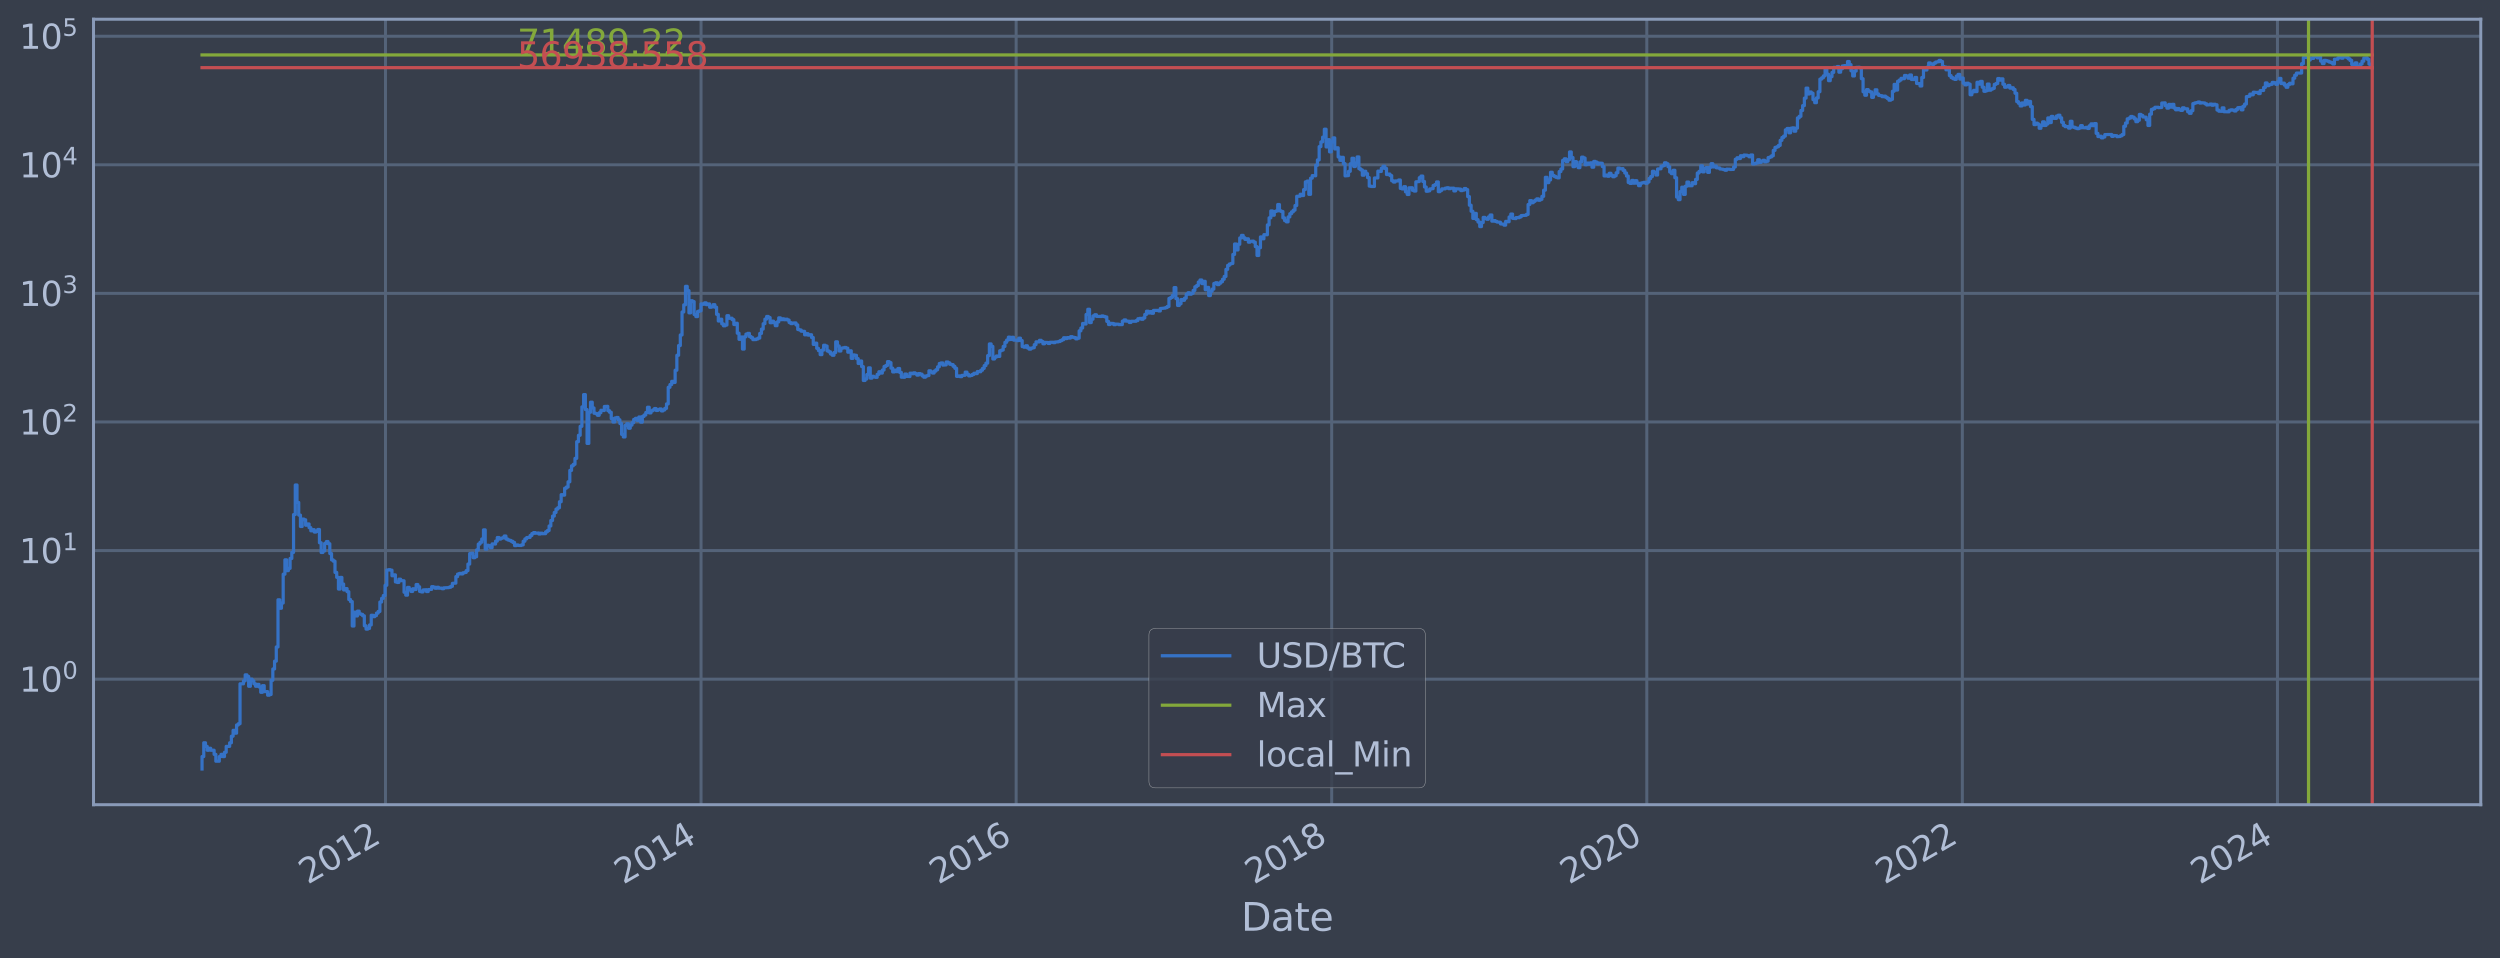 <?xml version="1.0" encoding="utf-8" standalone="no"?>
<!DOCTYPE svg PUBLIC "-//W3C//DTD SVG 1.1//EN"
  "http://www.w3.org/Graphics/SVG/1.1/DTD/svg11.dtd">
<svg xmlns:xlink="http://www.w3.org/1999/xlink" width="934.976pt" height="358.291pt" viewBox="0 0 934.976 358.291" xmlns="http://www.w3.org/2000/svg" version="1.1">
 <defs>
  <style type="text/css">*{stroke-linejoin: round; stroke-linecap: butt}</style>
 </defs>
 <g id="figure_1">
  <g id="patch_1">
   <path d="M 0 358.291 
L 934.976 358.291 
L 934.976 0 
L 0 0 
z
" style="fill: #373e4b"/>
  </g>
  <g id="axes_1">
   <g id="patch_2">
    <path d="M 34.976 300.96 
L 927.776 300.96 
L 927.776 7.2 
L 34.976 7.2 
z
" style="fill: #373e4b"/>
   </g>
   <g id="matplotlib.axis_1">
    <g id="xtick_1">
     <g id="line2d_1">
      <path d="M 144.168 300.96 
L 144.168 7.2 
" clip-path="url(#p5e04d3f740)" style="fill: none; stroke: #546379; stroke-width: 1.12; stroke-linecap: square"/>
     </g>
     <g id="line2d_2"/>
     <g id="text_1">
      <!-- 2012 -->
      <g style="fill: #b1bed6" transform="translate(115.087 330.885) rotate(-30) scale(0.126 -0.126)">
       <defs>
        <path id="DejaVuSans-32" d="M 1228 531 
L 3431 531 
L 3431 0 
L 469 0 
L 469 531 
Q 828 903 1448 1529 
Q 2069 2156 2228 2338 
Q 2531 2678 2651 2914 
Q 2772 3150 2772 3378 
Q 2772 3750 2511 3984 
Q 2250 4219 1831 4219 
Q 1534 4219 1204 4116 
Q 875 4013 500 3803 
L 500 4441 
Q 881 4594 1212 4672 
Q 1544 4750 1819 4750 
Q 2544 4750 2975 4387 
Q 3406 4025 3406 3419 
Q 3406 3131 3298 2873 
Q 3191 2616 2906 2266 
Q 2828 2175 2409 1742 
Q 1991 1309 1228 531 
z
" transform="scale(0.016)"/>
        <path id="DejaVuSans-30" d="M 2034 4250 
Q 1547 4250 1301 3770 
Q 1056 3291 1056 2328 
Q 1056 1369 1301 889 
Q 1547 409 2034 409 
Q 2525 409 2770 889 
Q 3016 1369 3016 2328 
Q 3016 3291 2770 3770 
Q 2525 4250 2034 4250 
z
M 2034 4750 
Q 2819 4750 3233 4129 
Q 3647 3509 3647 2328 
Q 3647 1150 3233 529 
Q 2819 -91 2034 -91 
Q 1250 -91 836 529 
Q 422 1150 422 2328 
Q 422 3509 836 4129 
Q 1250 4750 2034 4750 
z
" transform="scale(0.016)"/>
        <path id="DejaVuSans-31" d="M 794 531 
L 1825 531 
L 1825 4091 
L 703 3866 
L 703 4441 
L 1819 4666 
L 2450 4666 
L 2450 531 
L 3481 531 
L 3481 0 
L 794 0 
L 794 531 
z
" transform="scale(0.016)"/>
       </defs>
       <use xlink:href="#DejaVuSans-32"/>
       <use xlink:href="#DejaVuSans-30" x="63.623"/>
       <use xlink:href="#DejaVuSans-31" x="127.246"/>
       <use xlink:href="#DejaVuSans-32" x="190.869"/>
      </g>
     </g>
    </g>
    <g id="xtick_2">
     <g id="line2d_3">
      <path d="M 262.179 300.96 
L 262.179 7.2 
" clip-path="url(#p5e04d3f740)" style="fill: none; stroke: #546379; stroke-width: 1.12; stroke-linecap: square"/>
     </g>
     <g id="line2d_4"/>
     <g id="text_2">
      <!-- 2014 -->
      <g style="fill: #b1bed6" transform="translate(233.098 330.885) rotate(-30) scale(0.126 -0.126)">
       <defs>
        <path id="DejaVuSans-34" d="M 2419 4116 
L 825 1625 
L 2419 1625 
L 2419 4116 
z
M 2253 4666 
L 3047 4666 
L 3047 1625 
L 3713 1625 
L 3713 1100 
L 3047 1100 
L 3047 0 
L 2419 0 
L 2419 1100 
L 313 1100 
L 313 1709 
L 2253 4666 
z
" transform="scale(0.016)"/>
       </defs>
       <use xlink:href="#DejaVuSans-32"/>
       <use xlink:href="#DejaVuSans-30" x="63.623"/>
       <use xlink:href="#DejaVuSans-31" x="127.246"/>
       <use xlink:href="#DejaVuSans-34" x="190.869"/>
      </g>
     </g>
    </g>
    <g id="xtick_3">
     <g id="line2d_5">
      <path d="M 380.027 300.96 
L 380.027 7.2 
" clip-path="url(#p5e04d3f740)" style="fill: none; stroke: #546379; stroke-width: 1.12; stroke-linecap: square"/>
     </g>
     <g id="line2d_6"/>
     <g id="text_3">
      <!-- 2016 -->
      <g style="fill: #b1bed6" transform="translate(350.946 330.885) rotate(-30) scale(0.126 -0.126)">
       <defs>
        <path id="DejaVuSans-36" d="M 2113 2584 
Q 1688 2584 1439 2293 
Q 1191 2003 1191 1497 
Q 1191 994 1439 701 
Q 1688 409 2113 409 
Q 2538 409 2786 701 
Q 3034 994 3034 1497 
Q 3034 2003 2786 2293 
Q 2538 2584 2113 2584 
z
M 3366 4563 
L 3366 3988 
Q 3128 4100 2886 4159 
Q 2644 4219 2406 4219 
Q 1781 4219 1451 3797 
Q 1122 3375 1075 2522 
Q 1259 2794 1537 2939 
Q 1816 3084 2150 3084 
Q 2853 3084 3261 2657 
Q 3669 2231 3669 1497 
Q 3669 778 3244 343 
Q 2819 -91 2113 -91 
Q 1303 -91 875 529 
Q 447 1150 447 2328 
Q 447 3434 972 4092 
Q 1497 4750 2381 4750 
Q 2619 4750 2861 4703 
Q 3103 4656 3366 4563 
z
" transform="scale(0.016)"/>
       </defs>
       <use xlink:href="#DejaVuSans-32"/>
       <use xlink:href="#DejaVuSans-30" x="63.623"/>
       <use xlink:href="#DejaVuSans-31" x="127.246"/>
       <use xlink:href="#DejaVuSans-36" x="190.869"/>
      </g>
     </g>
    </g>
    <g id="xtick_4">
     <g id="line2d_7">
      <path d="M 498.038 300.96 
L 498.038 7.2 
" clip-path="url(#p5e04d3f740)" style="fill: none; stroke: #546379; stroke-width: 1.12; stroke-linecap: square"/>
     </g>
     <g id="line2d_8"/>
     <g id="text_4">
      <!-- 2018 -->
      <g style="fill: #b1bed6" transform="translate(468.957 330.885) rotate(-30) scale(0.126 -0.126)">
       <defs>
        <path id="DejaVuSans-38" d="M 2034 2216 
Q 1584 2216 1326 1975 
Q 1069 1734 1069 1313 
Q 1069 891 1326 650 
Q 1584 409 2034 409 
Q 2484 409 2743 651 
Q 3003 894 3003 1313 
Q 3003 1734 2745 1975 
Q 2488 2216 2034 2216 
z
M 1403 2484 
Q 997 2584 770 2862 
Q 544 3141 544 3541 
Q 544 4100 942 4425 
Q 1341 4750 2034 4750 
Q 2731 4750 3128 4425 
Q 3525 4100 3525 3541 
Q 3525 3141 3298 2862 
Q 3072 2584 2669 2484 
Q 3125 2378 3379 2068 
Q 3634 1759 3634 1313 
Q 3634 634 3220 271 
Q 2806 -91 2034 -91 
Q 1263 -91 848 271 
Q 434 634 434 1313 
Q 434 1759 690 2068 
Q 947 2378 1403 2484 
z
M 1172 3481 
Q 1172 3119 1398 2916 
Q 1625 2713 2034 2713 
Q 2441 2713 2670 2916 
Q 2900 3119 2900 3481 
Q 2900 3844 2670 4047 
Q 2441 4250 2034 4250 
Q 1625 4250 1398 4047 
Q 1172 3844 1172 3481 
z
" transform="scale(0.016)"/>
       </defs>
       <use xlink:href="#DejaVuSans-32"/>
       <use xlink:href="#DejaVuSans-30" x="63.623"/>
       <use xlink:href="#DejaVuSans-31" x="127.246"/>
       <use xlink:href="#DejaVuSans-38" x="190.869"/>
      </g>
     </g>
    </g>
    <g id="xtick_5">
     <g id="line2d_9">
      <path d="M 615.886 300.96 
L 615.886 7.2 
" clip-path="url(#p5e04d3f740)" style="fill: none; stroke: #546379; stroke-width: 1.12; stroke-linecap: square"/>
     </g>
     <g id="line2d_10"/>
     <g id="text_5">
      <!-- 2020 -->
      <g style="fill: #b1bed6" transform="translate(586.805 330.885) rotate(-30) scale(0.126 -0.126)">
       <use xlink:href="#DejaVuSans-32"/>
       <use xlink:href="#DejaVuSans-30" x="63.623"/>
       <use xlink:href="#DejaVuSans-32" x="127.246"/>
       <use xlink:href="#DejaVuSans-30" x="190.869"/>
      </g>
     </g>
    </g>
    <g id="xtick_6">
     <g id="line2d_11">
      <path d="M 733.897 300.96 
L 733.897 7.2 
" clip-path="url(#p5e04d3f740)" style="fill: none; stroke: #546379; stroke-width: 1.12; stroke-linecap: square"/>
     </g>
     <g id="line2d_12"/>
     <g id="text_6">
      <!-- 2022 -->
      <g style="fill: #b1bed6" transform="translate(704.816 330.885) rotate(-30) scale(0.126 -0.126)">
       <use xlink:href="#DejaVuSans-32"/>
       <use xlink:href="#DejaVuSans-30" x="63.623"/>
       <use xlink:href="#DejaVuSans-32" x="127.246"/>
       <use xlink:href="#DejaVuSans-32" x="190.869"/>
      </g>
     </g>
    </g>
    <g id="xtick_7">
     <g id="line2d_13">
      <path d="M 851.745 300.96 
L 851.745 7.2 
" clip-path="url(#p5e04d3f740)" style="fill: none; stroke: #546379; stroke-width: 1.12; stroke-linecap: square"/>
     </g>
     <g id="line2d_14"/>
     <g id="text_7">
      <!-- 2024 -->
      <g style="fill: #b1bed6" transform="translate(822.664 330.885) rotate(-30) scale(0.126 -0.126)">
       <use xlink:href="#DejaVuSans-32"/>
       <use xlink:href="#DejaVuSans-30" x="63.623"/>
       <use xlink:href="#DejaVuSans-32" x="127.246"/>
       <use xlink:href="#DejaVuSans-34" x="190.869"/>
      </g>
     </g>
    </g>
    <g id="text_8">
     <!-- Date -->
     <g style="fill: #b1bed6" transform="translate(464.167 348.096) scale(0.144 -0.144)">
      <defs>
       <path id="DejaVuSans-44" d="M 1259 4147 
L 1259 519 
L 2022 519 
Q 2988 519 3436 956 
Q 3884 1394 3884 2338 
Q 3884 3275 3436 3711 
Q 2988 4147 2022 4147 
L 1259 4147 
z
M 628 4666 
L 1925 4666 
Q 3281 4666 3915 4102 
Q 4550 3538 4550 2338 
Q 4550 1131 3912 565 
Q 3275 0 1925 0 
L 628 0 
L 628 4666 
z
" transform="scale(0.016)"/>
       <path id="DejaVuSans-61" d="M 2194 1759 
Q 1497 1759 1228 1600 
Q 959 1441 959 1056 
Q 959 750 1161 570 
Q 1363 391 1709 391 
Q 2188 391 2477 730 
Q 2766 1069 2766 1631 
L 2766 1759 
L 2194 1759 
z
M 3341 1997 
L 3341 0 
L 2766 0 
L 2766 531 
Q 2569 213 2275 61 
Q 1981 -91 1556 -91 
Q 1019 -91 701 211 
Q 384 513 384 1019 
Q 384 1609 779 1909 
Q 1175 2209 1959 2209 
L 2766 2209 
L 2766 2266 
Q 2766 2663 2505 2880 
Q 2244 3097 1772 3097 
Q 1472 3097 1187 3025 
Q 903 2953 641 2809 
L 641 3341 
Q 956 3463 1253 3523 
Q 1550 3584 1831 3584 
Q 2591 3584 2966 3190 
Q 3341 2797 3341 1997 
z
" transform="scale(0.016)"/>
       <path id="DejaVuSans-74" d="M 1172 4494 
L 1172 3500 
L 2356 3500 
L 2356 3053 
L 1172 3053 
L 1172 1153 
Q 1172 725 1289 603 
Q 1406 481 1766 481 
L 2356 481 
L 2356 0 
L 1766 0 
Q 1100 0 847 248 
Q 594 497 594 1153 
L 594 3053 
L 172 3053 
L 172 3500 
L 594 3500 
L 594 4494 
L 1172 4494 
z
" transform="scale(0.016)"/>
       <path id="DejaVuSans-65" d="M 3597 1894 
L 3597 1613 
L 953 1613 
Q 991 1019 1311 708 
Q 1631 397 2203 397 
Q 2534 397 2845 478 
Q 3156 559 3463 722 
L 3463 178 
Q 3153 47 2828 -22 
Q 2503 -91 2169 -91 
Q 1331 -91 842 396 
Q 353 884 353 1716 
Q 353 2575 817 3079 
Q 1281 3584 2069 3584 
Q 2775 3584 3186 3129 
Q 3597 2675 3597 1894 
z
M 3022 2063 
Q 3016 2534 2758 2815 
Q 2500 3097 2075 3097 
Q 1594 3097 1305 2825 
Q 1016 2553 972 2059 
L 3022 2063 
z
" transform="scale(0.016)"/>
      </defs>
      <use xlink:href="#DejaVuSans-44"/>
      <use xlink:href="#DejaVuSans-61" x="77.002"/>
      <use xlink:href="#DejaVuSans-74" x="138.281"/>
      <use xlink:href="#DejaVuSans-65" x="177.49"/>
     </g>
    </g>
   </g>
   <g id="matplotlib.axis_2">
    <g id="ytick_1">
     <g id="line2d_15">
      <path d="M 34.976 253.994 
L 927.776 253.994 
" clip-path="url(#p5e04d3f740)" style="fill: none; stroke: #546379; stroke-width: 1.12; stroke-linecap: square"/>
     </g>
     <g id="line2d_16"/>
     <g id="text_9">
      <!-- $\mathdefault{10^{0}}$ -->
      <g style="fill: #b1bed6" transform="translate(7.2 258.781) scale(0.126 -0.126)">
       <use xlink:href="#DejaVuSans-31" transform="translate(0 0.766)"/>
       <use xlink:href="#DejaVuSans-30" transform="translate(63.623 0.766)"/>
       <use xlink:href="#DejaVuSans-30" transform="translate(128.203 39.047) scale(0.7)"/>
      </g>
     </g>
    </g>
    <g id="ytick_2">
     <g id="line2d_17">
      <path d="M 34.976 205.904 
L 927.776 205.904 
" clip-path="url(#p5e04d3f740)" style="fill: none; stroke: #546379; stroke-width: 1.12; stroke-linecap: square"/>
     </g>
     <g id="line2d_18"/>
     <g id="text_10">
      <!-- $\mathdefault{10^{1}}$ -->
      <g style="fill: #b1bed6" transform="translate(7.2 210.691) scale(0.126 -0.126)">
       <use xlink:href="#DejaVuSans-31" transform="translate(0 0.684)"/>
       <use xlink:href="#DejaVuSans-30" transform="translate(63.623 0.684)"/>
       <use xlink:href="#DejaVuSans-31" transform="translate(128.203 38.966) scale(0.7)"/>
      </g>
     </g>
    </g>
    <g id="ytick_3">
     <g id="line2d_19">
      <path d="M 34.976 157.813 
L 927.776 157.813 
" clip-path="url(#p5e04d3f740)" style="fill: none; stroke: #546379; stroke-width: 1.12; stroke-linecap: square"/>
     </g>
     <g id="line2d_20"/>
     <g id="text_11">
      <!-- $\mathdefault{10^{2}}$ -->
      <g style="fill: #b1bed6" transform="translate(7.2 162.601) scale(0.126 -0.126)">
       <use xlink:href="#DejaVuSans-31" transform="translate(0 0.766)"/>
       <use xlink:href="#DejaVuSans-30" transform="translate(63.623 0.766)"/>
       <use xlink:href="#DejaVuSans-32" transform="translate(128.203 39.047) scale(0.7)"/>
      </g>
     </g>
    </g>
    <g id="ytick_4">
     <g id="line2d_21">
      <path d="M 34.976 109.723 
L 927.776 109.723 
" clip-path="url(#p5e04d3f740)" style="fill: none; stroke: #546379; stroke-width: 1.12; stroke-linecap: square"/>
     </g>
     <g id="line2d_22"/>
     <g id="text_12">
      <!-- $\mathdefault{10^{3}}$ -->
      <g style="fill: #b1bed6" transform="translate(7.2 114.51) scale(0.126 -0.126)">
       <defs>
        <path id="DejaVuSans-33" d="M 2597 2516 
Q 3050 2419 3304 2112 
Q 3559 1806 3559 1356 
Q 3559 666 3084 287 
Q 2609 -91 1734 -91 
Q 1441 -91 1130 -33 
Q 819 25 488 141 
L 488 750 
Q 750 597 1062 519 
Q 1375 441 1716 441 
Q 2309 441 2620 675 
Q 2931 909 2931 1356 
Q 2931 1769 2642 2001 
Q 2353 2234 1838 2234 
L 1294 2234 
L 1294 2753 
L 1863 2753 
Q 2328 2753 2575 2939 
Q 2822 3125 2822 3475 
Q 2822 3834 2567 4026 
Q 2313 4219 1838 4219 
Q 1578 4219 1281 4162 
Q 984 4106 628 3988 
L 628 4550 
Q 988 4650 1302 4700 
Q 1616 4750 1894 4750 
Q 2613 4750 3031 4423 
Q 3450 4097 3450 3541 
Q 3450 3153 3228 2886 
Q 3006 2619 2597 2516 
z
" transform="scale(0.016)"/>
       </defs>
       <use xlink:href="#DejaVuSans-31" transform="translate(0 0.766)"/>
       <use xlink:href="#DejaVuSans-30" transform="translate(63.623 0.766)"/>
       <use xlink:href="#DejaVuSans-33" transform="translate(128.203 39.047) scale(0.7)"/>
      </g>
     </g>
    </g>
    <g id="ytick_5">
     <g id="line2d_23">
      <path d="M 34.976 61.633 
L 927.776 61.633 
" clip-path="url(#p5e04d3f740)" style="fill: none; stroke: #546379; stroke-width: 1.12; stroke-linecap: square"/>
     </g>
     <g id="line2d_24"/>
     <g id="text_13">
      <!-- $\mathdefault{10^{4}}$ -->
      <g style="fill: #b1bed6" transform="translate(7.2 66.42) scale(0.126 -0.126)">
       <use xlink:href="#DejaVuSans-31" transform="translate(0 0.684)"/>
       <use xlink:href="#DejaVuSans-30" transform="translate(63.623 0.684)"/>
       <use xlink:href="#DejaVuSans-34" transform="translate(128.203 38.966) scale(0.7)"/>
      </g>
     </g>
    </g>
    <g id="ytick_6">
     <g id="line2d_25">
      <path d="M 34.976 13.543 
L 927.776 13.543 
" clip-path="url(#p5e04d3f740)" style="fill: none; stroke: #546379; stroke-width: 1.12; stroke-linecap: square"/>
     </g>
     <g id="line2d_26"/>
     <g id="text_14">
      <!-- $\mathdefault{10^{5}}$ -->
      <g style="fill: #b1bed6" transform="translate(7.2 18.33) scale(0.126 -0.126)">
       <defs>
        <path id="DejaVuSans-35" d="M 691 4666 
L 3169 4666 
L 3169 4134 
L 1269 4134 
L 1269 2991 
Q 1406 3038 1543 3061 
Q 1681 3084 1819 3084 
Q 2600 3084 3056 2656 
Q 3513 2228 3513 1497 
Q 3513 744 3044 326 
Q 2575 -91 1722 -91 
Q 1428 -91 1123 -41 
Q 819 9 494 109 
L 494 744 
Q 775 591 1075 516 
Q 1375 441 1709 441 
Q 2250 441 2565 725 
Q 2881 1009 2881 1497 
Q 2881 1984 2565 2268 
Q 2250 2553 1709 2553 
Q 1456 2553 1204 2497 
Q 953 2441 691 2322 
L 691 4666 
z
" transform="scale(0.016)"/>
       </defs>
       <use xlink:href="#DejaVuSans-31" transform="translate(0 0.684)"/>
       <use xlink:href="#DejaVuSans-30" transform="translate(63.623 0.684)"/>
       <use xlink:href="#DejaVuSans-35" transform="translate(128.203 38.966) scale(0.7)"/>
      </g>
     </g>
    </g>
    <g id="ytick_7">
     <g id="line2d_27"/>
    </g>
    <g id="ytick_8">
     <g id="line2d_28"/>
    </g>
    <g id="ytick_9">
     <g id="line2d_29"/>
    </g>
    <g id="ytick_10">
     <g id="line2d_30"/>
    </g>
    <g id="ytick_11">
     <g id="line2d_31"/>
    </g>
    <g id="ytick_12">
     <g id="line2d_32"/>
    </g>
    <g id="ytick_13">
     <g id="line2d_33"/>
    </g>
    <g id="ytick_14">
     <g id="line2d_34"/>
    </g>
    <g id="ytick_15">
     <g id="line2d_35"/>
    </g>
    <g id="ytick_16">
     <g id="line2d_36"/>
    </g>
    <g id="ytick_17">
     <g id="line2d_37"/>
    </g>
    <g id="ytick_18">
     <g id="line2d_38"/>
    </g>
    <g id="ytick_19">
     <g id="line2d_39"/>
    </g>
    <g id="ytick_20">
     <g id="line2d_40"/>
    </g>
    <g id="ytick_21">
     <g id="line2d_41"/>
    </g>
    <g id="ytick_22">
     <g id="line2d_42"/>
    </g>
    <g id="ytick_23">
     <g id="line2d_43"/>
    </g>
    <g id="ytick_24">
     <g id="line2d_44"/>
    </g>
    <g id="ytick_25">
     <g id="line2d_45"/>
    </g>
    <g id="ytick_26">
     <g id="line2d_46"/>
    </g>
    <g id="ytick_27">
     <g id="line2d_47"/>
    </g>
    <g id="ytick_28">
     <g id="line2d_48"/>
    </g>
    <g id="ytick_29">
     <g id="line2d_49"/>
    </g>
    <g id="ytick_30">
     <g id="line2d_50"/>
    </g>
    <g id="ytick_31">
     <g id="line2d_51"/>
    </g>
    <g id="ytick_32">
     <g id="line2d_52"/>
    </g>
    <g id="ytick_33">
     <g id="line2d_53"/>
    </g>
    <g id="ytick_34">
     <g id="line2d_54"/>
    </g>
    <g id="ytick_35">
     <g id="line2d_55"/>
    </g>
    <g id="ytick_36">
     <g id="line2d_56"/>
    </g>
    <g id="ytick_37">
     <g id="line2d_57"/>
    </g>
    <g id="ytick_38">
     <g id="line2d_58"/>
    </g>
    <g id="ytick_39">
     <g id="line2d_59"/>
    </g>
    <g id="ytick_40">
     <g id="line2d_60"/>
    </g>
    <g id="ytick_41">
     <g id="line2d_61"/>
    </g>
    <g id="ytick_42">
     <g id="line2d_62"/>
    </g>
    <g id="ytick_43">
     <g id="line2d_63"/>
    </g>
    <g id="ytick_44">
     <g id="line2d_64"/>
    </g>
    <g id="ytick_45">
     <g id="line2d_65"/>
    </g>
    <g id="ytick_46">
     <g id="line2d_66"/>
    </g>
    <g id="ytick_47">
     <g id="line2d_67"/>
    </g>
    <g id="ytick_48">
     <g id="line2d_68"/>
    </g>
    <g id="ytick_49">
     <g id="line2d_69"/>
    </g>
    <g id="ytick_50">
     <g id="line2d_70"/>
    </g>
    <g id="ytick_51">
     <g id="line2d_71"/>
    </g>
    <g id="ytick_52">
     <g id="line2d_72"/>
    </g>
    <g id="ytick_53">
     <g id="line2d_73"/>
    </g>
    <g id="ytick_54">
     <g id="line2d_74"/>
    </g>
   </g>
   <g id="line2d_75">
    <path d="M 75.558 287.607 
L 75.558 282.947 
L 76.204 282.947 
L 76.204 277.791 
L 76.849 277.791 
L 76.849 279.139 
L 77.495 279.139 
L 77.495 280.58 
L 78.141 280.58 
L 78.141 279.847 
L 78.787 279.847 
L 78.787 280.58 
L 80.078 280.58 
L 80.078 282.128 
L 80.724 282.128 
L 80.724 284.688 
L 82.015 284.688 
L 82.015 282.947 
L 82.661 282.947 
L 82.661 282.128 
L 83.307 282.128 
L 83.307 282.947 
L 83.953 282.947 
L 83.953 281.34 
L 84.598 281.34 
L 84.598 279.139 
L 85.89 279.139 
L 85.89 277.791 
L 86.536 277.791 
L 86.536 275.331 
L 87.181 275.331 
L 87.181 273.131 
L 87.827 273.131 
L 87.827 274.202 
L 88.473 274.202 
L 88.473 271.14 
L 89.118 271.14 
L 89.118 270.671 
L 89.764 270.671 
L 89.764 255.735 
L 91.056 255.735 
L 91.056 254.63 
L 91.701 254.63 
L 91.701 252.386 
L 92.347 252.386 
L 92.347 252.975 
L 92.993 252.975 
L 92.993 256.664 
L 93.639 256.664 
L 93.639 253.994 
L 94.284 253.994 
L 94.284 254.63 
L 94.93 254.63 
L 94.93 255.735 
L 95.576 255.735 
L 95.576 256.664 
L 96.222 256.664 
L 96.222 255.963 
L 96.867 255.963 
L 96.867 256.902 
L 97.513 256.902 
L 97.513 258.917 
L 98.159 258.917 
L 98.159 256.428 
L 98.805 256.428 
L 98.805 258.654 
L 100.096 258.654 
L 100.096 260.002 
L 100.742 260.002 
L 100.742 259.725 
L 101.388 259.725 
L 101.388 254.416 
L 102.033 254.416 
L 102.033 250.186 
L 102.679 250.186 
L 102.679 247.267 
L 103.325 247.267 
L 103.325 241.951 
L 103.971 241.951 
L 103.971 224.322 
L 104.616 224.322 
L 104.616 227.474 
L 105.262 227.474 
L 105.262 225.516 
L 105.908 225.516 
L 105.908 214.741 
L 106.554 214.741 
L 106.554 209.372 
L 107.199 209.372 
L 107.199 213.413 
L 107.845 213.413 
L 107.845 212.562 
L 108.491 212.562 
L 108.491 208.86 
L 109.137 208.86 
L 109.137 206.604 
L 109.782 206.604 
L 109.782 192.443 
L 110.428 192.443 
L 110.428 181.39 
L 111.074 181.39 
L 111.074 187.917 
L 111.72 187.917 
L 111.72 192.642 
L 112.365 192.642 
L 112.365 196.899 
L 113.011 196.899 
L 113.011 194.121 
L 113.657 194.121 
L 113.657 194.396 
L 114.303 194.396 
L 114.303 196.43 
L 114.948 196.43 
L 114.948 195.957 
L 115.594 195.957 
L 115.594 197.338 
L 116.24 197.338 
L 116.24 198.507 
L 116.886 198.507 
L 116.886 198.086 
L 117.531 198.086 
L 117.531 198.981 
L 118.177 198.981 
L 118.177 198.728 
L 118.823 198.728 
L 118.823 198.028 
L 119.469 198.028 
L 119.469 202.985 
L 120.114 202.985 
L 120.114 206.626 
L 120.76 206.626 
L 120.76 206.05 
L 121.406 206.05 
L 121.406 203.24 
L 122.052 203.24 
L 122.052 202.535 
L 122.697 202.535 
L 122.697 203.351 
L 123.343 203.351 
L 123.343 207.019 
L 123.989 207.019 
L 123.989 209.396 
L 124.635 209.396 
L 124.635 209.871 
L 125.28 209.871 
L 125.28 214.081 
L 125.926 214.081 
L 125.926 215.921 
L 126.572 215.921 
L 126.572 220.297 
L 127.218 220.297 
L 127.218 215.955 
L 127.863 215.955 
L 127.863 218.428 
L 128.509 218.428 
L 128.509 220.632 
L 129.155 220.632 
L 129.155 220.131 
L 129.801 220.131 
L 129.801 221.276 
L 130.446 221.276 
L 130.446 224.221 
L 131.092 224.221 
L 131.092 224.988 
L 131.738 224.988 
L 131.738 234.118 
L 132.384 234.118 
L 132.384 228.932 
L 133.029 228.932 
L 133.029 230.364 
L 133.675 230.364 
L 133.675 228.558 
L 134.321 228.558 
L 134.321 229.571 
L 134.967 229.571 
L 134.967 229.766 
L 135.612 229.766 
L 135.612 230.297 
L 136.258 230.297 
L 136.258 234.038 
L 136.904 234.038 
L 136.904 235.279 
L 137.549 235.279 
L 137.549 235.024 
L 138.195 235.024 
L 138.195 233.719 
L 138.841 233.719 
L 138.841 230.096 
L 139.487 230.096 
L 139.487 230.635 
L 140.132 230.635 
L 140.132 230.23 
L 140.778 230.23 
L 140.778 229.313 
L 141.424 229.313 
L 141.424 228.682 
L 142.07 228.682 
L 142.07 225.145 
L 142.715 225.145 
L 142.715 223.774 
L 143.361 223.774 
L 143.361 222.72 
L 144.007 222.72 
L 144.007 218.889 
L 144.653 218.889 
L 144.653 213.175 
L 145.298 213.175 
L 145.298 213.057 
L 145.944 213.057 
L 145.944 213.234 
L 146.59 213.234 
L 146.59 215.323 
L 147.236 215.323 
L 147.236 214.997 
L 147.881 214.997 
L 147.881 217.644 
L 148.527 217.644 
L 148.527 217.828 
L 149.173 217.828 
L 149.173 216.607 
L 149.819 216.607 
L 149.819 217.137 
L 151.11 217.208 
L 151.11 221.495 
L 151.756 221.495 
L 151.756 222.581 
L 152.402 222.581 
L 152.402 219.682 
L 153.047 219.682 
L 153.047 220.464 
L 153.693 220.464 
L 153.693 221.189 
L 154.339 221.189 
L 154.339 220.172 
L 154.985 220.172 
L 154.985 220.464 
L 155.63 220.464 
L 155.63 218.619 
L 156.276 218.619 
L 156.276 219.441 
L 156.922 219.441 
L 156.922 221.189 
L 157.568 221.189 
L 157.568 221.364 
L 158.213 221.364 
L 158.213 220.632 
L 159.505 220.548 
L 159.505 221.233 
L 160.151 221.233 
L 160.151 220.506 
L 161.442 220.422 
L 161.442 219.401 
L 162.088 219.401 
L 162.088 219.601 
L 162.734 219.601 
L 162.734 220.008 
L 163.379 220.008 
L 163.379 219.642 
L 164.025 219.642 
L 164.025 219.967 
L 165.317 219.967 
L 165.317 220.172 
L 165.962 220.172 
L 165.962 219.844 
L 167.9 219.763 
L 167.9 219.642 
L 168.545 219.642 
L 168.545 219.282 
L 169.191 219.282 
L 169.191 218.163 
L 170.483 218.088 
L 170.483 215.653 
L 171.128 215.653 
L 171.128 214.709 
L 171.774 214.709 
L 171.774 214.456 
L 172.42 214.456 
L 172.42 214.645 
L 173.066 214.645 
L 173.066 214.237 
L 173.711 214.237 
L 173.711 214.081 
L 174.357 214.081 
L 174.357 213.413 
L 175.003 213.413 
L 175.003 210.959 
L 175.649 210.959 
L 175.649 207.041 
L 176.294 207.041 
L 176.294 206.909 
L 176.94 206.909 
L 176.94 208.573 
L 177.586 208.573 
L 177.586 208.22 
L 178.232 208.22 
L 178.232 205.654 
L 178.877 205.654 
L 178.877 203.481 
L 179.523 203.481 
L 179.523 202.804 
L 180.169 202.804 
L 180.169 201.58 
L 180.815 201.58 
L 180.815 198.172 
L 181.46 198.172 
L 181.46 205.368 
L 182.106 205.368 
L 182.106 203.932 
L 182.752 203.932 
L 182.752 204.085 
L 183.398 204.085 
L 183.398 204.845 
L 184.043 204.845 
L 184.043 203.407 
L 185.335 203.462 
L 185.335 202.376 
L 185.981 202.376 
L 185.981 201.027 
L 186.626 201.027 
L 186.626 201.614 
L 187.272 201.614 
L 187.272 201.31 
L 187.918 201.31 
L 187.918 201.11 
L 188.563 201.11 
L 188.563 200.472 
L 189.209 200.472 
L 189.209 201.58 
L 189.855 201.58 
L 189.855 201.922 
L 190.501 201.922 
L 190.501 202.131 
L 191.146 202.131 
L 191.146 202.447 
L 191.792 202.447 
L 191.792 202.876 
L 192.438 202.876 
L 192.438 204.046 
L 193.084 204.046 
L 193.084 203.799 
L 193.729 203.799 
L 193.729 203.97 
L 195.021 204.008 
L 195.021 203.781 
L 195.667 203.781 
L 195.667 202.411 
L 196.312 202.411 
L 196.312 201.546 
L 196.958 201.546 
L 196.958 201.044 
L 198.25 200.978 
L 198.25 200.28 
L 198.895 200.28 
L 198.895 199.559 
L 199.541 199.559 
L 199.541 199.177 
L 200.187 199.177 
L 200.187 199.436 
L 201.478 199.329 
L 201.478 199.713 
L 202.124 199.713 
L 202.124 199.405 
L 202.77 199.405 
L 202.77 199.605 
L 204.061 199.574 
L 204.061 198.891 
L 204.707 198.891 
L 204.707 198.419 
L 205.353 198.419 
L 205.353 196.71 
L 205.999 196.71 
L 205.999 194.662 
L 206.644 194.662 
L 206.644 193.01 
L 207.29 193.01 
L 207.29 191.658 
L 207.936 191.658 
L 207.936 190.408 
L 208.582 190.408 
L 208.582 189.887 
L 209.227 189.887 
L 209.227 187.645 
L 209.873 187.645 
L 209.873 185.005 
L 210.519 185.005 
L 210.519 185.175 
L 211.165 185.175 
L 211.165 182.6 
L 211.81 182.6 
L 211.81 182.14 
L 212.456 182.14 
L 212.456 180.192 
L 213.102 180.192 
L 213.102 175.931 
L 213.748 175.931 
L 213.748 174.214 
L 214.393 174.214 
L 214.393 173.645 
L 215.039 173.645 
L 215.039 171.423 
L 215.685 171.423 
L 215.685 165.188 
L 216.331 165.188 
L 216.331 162.792 
L 216.976 162.792 
L 216.976 159.442 
L 217.622 159.442 
L 217.622 152.174 
L 218.268 152.174 
L 218.268 147.571 
L 218.914 147.571 
L 218.914 153.17 
L 219.559 153.17 
L 219.559 165.837 
L 220.205 165.837 
L 220.205 154.194 
L 220.851 154.194 
L 220.851 150.417 
L 221.497 150.417 
L 221.497 152.576 
L 222.142 152.576 
L 222.142 154.534 
L 222.788 154.534 
L 222.788 154.717 
L 223.434 154.717 
L 223.434 155.318 
L 224.08 155.318 
L 224.08 154.358 
L 224.725 154.358 
L 224.725 153.436 
L 226.017 153.541 
L 226.017 152.017 
L 227.308 151.968 
L 227.308 153.589 
L 227.954 153.589 
L 227.954 154.186 
L 228.6 154.186 
L 228.6 156.577 
L 229.246 156.577 
L 229.246 157.818 
L 229.891 157.818 
L 229.891 156.324 
L 230.537 156.324 
L 230.537 156.139 
L 231.183 156.139 
L 231.183 156.994 
L 231.829 156.994 
L 231.829 158.396 
L 232.474 158.396 
L 232.474 162.463 
L 233.12 162.463 
L 233.12 163.411 
L 233.766 163.411 
L 233.766 159.108 
L 234.412 159.108 
L 234.412 158.439 
L 235.057 158.439 
L 235.057 160.156 
L 235.703 160.156 
L 235.703 158.993 
L 236.349 158.993 
L 236.349 158.087 
L 236.994 158.087 
L 236.994 156.87 
L 237.64 156.87 
L 237.64 156.455 
L 238.286 156.455 
L 238.286 157.237 
L 238.932 157.237 
L 238.932 155.947 
L 239.577 155.947 
L 239.577 157.874 
L 240.223 157.874 
L 240.223 155.741 
L 240.869 155.741 
L 240.869 155.209 
L 241.515 155.209 
L 241.515 154.268 
L 242.16 154.268 
L 242.16 152.319 
L 242.806 152.319 
L 242.806 154.426 
L 243.452 154.426 
L 243.452 153.657 
L 244.098 153.657 
L 244.098 153.312 
L 244.743 153.312 
L 244.743 152.802 
L 245.389 152.802 
L 245.389 153.502 
L 246.035 153.502 
L 246.035 153.212 
L 246.681 153.212 
L 246.681 152.945 
L 247.326 152.945 
L 247.326 153.671 
L 247.972 153.671 
L 247.972 153.301 
L 248.618 153.301 
L 248.618 152.725 
L 249.264 152.725 
L 249.264 151.058 
L 249.909 151.058 
L 249.909 144.839 
L 250.555 144.839 
L 250.555 143.83 
L 251.201 143.83 
L 251.201 142.629 
L 251.847 142.629 
L 251.847 143.026 
L 252.492 143.026 
L 252.492 138.461 
L 253.138 138.461 
L 253.138 132.878 
L 253.784 132.878 
L 253.784 129.229 
L 254.43 129.229 
L 254.43 125.271 
L 255.075 125.271 
L 255.075 116.678 
L 255.721 116.678 
L 255.721 114.007 
L 256.367 114.007 
L 256.367 107.098 
L 257.013 107.098 
L 257.013 108.7 
L 257.658 108.7 
L 257.658 116.997 
L 258.304 116.997 
L 258.304 112.467 
L 258.95 112.467 
L 258.95 112.801 
L 259.596 112.801 
L 259.596 117.616 
L 260.241 117.616 
L 260.241 118.402 
L 260.887 118.402 
L 260.887 116.469 
L 261.533 116.469 
L 261.533 116.239 
L 262.179 116.239 
L 262.179 113.647 
L 262.824 113.647 
L 262.824 113.784 
L 263.47 113.784 
L 263.47 113.265 
L 264.116 113.265 
L 264.116 113.941 
L 264.762 113.941 
L 264.762 113.67 
L 265.407 113.67 
L 265.407 114.912 
L 266.053 114.912 
L 266.053 114.763 
L 266.699 114.763 
L 266.699 113.943 
L 267.345 113.943 
L 267.345 114.886 
L 267.99 114.886 
L 267.99 117.553 
L 268.636 117.553 
L 268.636 120.047 
L 269.282 120.047 
L 269.282 119.374 
L 269.928 119.374 
L 269.928 121.118 
L 270.573 121.118 
L 270.573 121.851 
L 271.219 121.851 
L 271.219 121.556 
L 271.865 121.556 
L 271.865 118.066 
L 272.511 118.066 
L 272.511 119.047 
L 273.802 119.011 
L 273.802 119.549 
L 274.448 119.549 
L 274.448 121.358 
L 275.094 121.358 
L 275.094 120.893 
L 275.739 120.893 
L 275.739 124.622 
L 276.385 124.622 
L 276.385 126.912 
L 277.031 126.912 
L 277.031 126.032 
L 277.677 126.032 
L 277.677 130.545 
L 278.322 130.545 
L 278.322 125.958 
L 278.968 125.958 
L 278.968 124.961 
L 279.614 124.961 
L 279.614 124.685 
L 280.26 124.685 
L 280.26 125.874 
L 280.905 125.874 
L 280.905 126.306 
L 281.551 126.306 
L 281.551 127.025 
L 282.843 126.984 
L 282.843 126.754 
L 283.488 126.754 
L 283.488 126.441 
L 284.134 126.441 
L 284.134 124.702 
L 284.78 124.702 
L 284.78 123.066 
L 285.425 123.066 
L 285.425 121.064 
L 286.071 121.064 
L 286.071 119.35 
L 286.717 119.35 
L 286.717 118.355 
L 287.363 118.355 
L 287.363 118.759 
L 288.008 118.759 
L 288.008 120.688 
L 288.654 120.688 
L 288.654 120.115 
L 289.3 120.115 
L 289.3 120.709 
L 289.946 120.709 
L 289.946 121.805 
L 290.591 121.805 
L 290.591 120.392 
L 291.237 120.392 
L 291.237 118.87 
L 291.883 118.87 
L 291.883 119.561 
L 292.529 119.561 
L 292.529 119.241 
L 293.174 119.241 
L 293.174 119.571 
L 293.82 119.571 
L 293.82 119.373 
L 294.466 119.373 
L 294.466 119.693 
L 295.112 119.693 
L 295.112 120.613 
L 295.757 120.613 
L 295.757 121.027 
L 296.403 121.027 
L 296.403 120.796 
L 297.695 120.779 
L 297.695 121.5 
L 298.34 121.5 
L 298.34 123.226 
L 298.986 123.226 
L 298.986 123.428 
L 299.632 123.428 
L 299.632 123.867 
L 300.923 123.926 
L 300.923 125.212 
L 301.569 125.212 
L 301.569 124.797 
L 302.215 124.797 
L 302.215 125.344 
L 302.861 125.344 
L 302.861 125.187 
L 303.506 125.187 
L 303.506 126.22 
L 304.152 126.22 
L 304.152 128.8 
L 304.798 128.8 
L 304.798 128.335 
L 305.444 128.335 
L 305.444 130.271 
L 306.089 130.271 
L 306.089 131.125 
L 306.735 131.125 
L 306.735 132.623 
L 307.381 132.623 
L 307.381 130.948 
L 308.027 130.948 
L 308.027 129.132 
L 308.672 129.132 
L 308.672 129.419 
L 309.318 129.419 
L 309.318 131.224 
L 309.964 131.224 
L 309.964 131.596 
L 310.61 131.596 
L 310.61 132.391 
L 311.255 132.391 
L 311.255 132.864 
L 311.901 132.864 
L 311.901 131.833 
L 312.547 131.833 
L 312.547 127.832 
L 313.193 127.832 
L 313.193 129.396 
L 313.838 129.396 
L 313.838 131.267 
L 314.484 131.267 
L 314.484 130.232 
L 315.13 130.232 
L 315.13 130.098 
L 315.776 130.098 
L 315.776 129.953 
L 316.421 129.953 
L 316.421 130.205 
L 317.067 130.205 
L 317.067 131.722 
L 317.713 131.722 
L 317.713 131.189 
L 318.359 131.189 
L 318.359 134.032 
L 319.004 134.032 
L 319.004 132.753 
L 319.65 132.753 
L 319.65 132.882 
L 320.296 132.882 
L 320.296 134.117 
L 320.942 134.117 
L 320.942 135.933 
L 321.587 135.933 
L 321.587 135.009 
L 322.233 135.009 
L 322.233 137.094 
L 322.879 137.094 
L 322.879 142.297 
L 323.525 142.297 
L 323.525 141.729 
L 324.17 141.729 
L 324.17 140.084 
L 324.816 140.084 
L 324.816 137.577 
L 325.462 137.577 
L 325.462 141.418 
L 326.108 141.418 
L 326.108 140.719 
L 326.753 140.719 
L 326.753 140.977 
L 327.399 140.977 
L 327.399 141.126 
L 328.045 141.126 
L 328.045 140.013 
L 328.691 140.013 
L 328.691 139.032 
L 329.336 139.032 
L 329.336 139.534 
L 329.982 139.534 
L 329.982 138.386 
L 330.628 138.386 
L 330.628 137.065 
L 331.274 137.065 
L 331.274 136.686 
L 331.919 136.686 
L 331.919 135.227 
L 332.565 135.227 
L 332.565 135.629 
L 333.211 135.629 
L 333.211 137.689 
L 333.856 137.689 
L 333.856 139.098 
L 334.502 139.098 
L 334.502 138.431 
L 335.148 138.431 
L 335.148 138.972 
L 335.794 138.972 
L 335.794 137.816 
L 336.439 137.816 
L 336.439 139.27 
L 337.085 139.27 
L 337.085 141.063 
L 338.377 141.097 
L 338.377 139.893 
L 339.022 139.893 
L 339.022 140.758 
L 340.314 140.82 
L 340.314 139.575 
L 340.96 139.575 
L 340.96 139.778 
L 341.605 139.778 
L 341.605 139.447 
L 342.251 139.447 
L 342.251 139.759 
L 342.897 139.759 
L 342.897 140.291 
L 343.543 140.291 
L 343.543 139.725 
L 344.188 139.725 
L 344.188 139.941 
L 344.834 139.941 
L 344.834 140.569 
L 345.48 140.569 
L 345.48 141.075 
L 346.126 141.075 
L 346.126 140.632 
L 346.771 140.632 
L 346.771 140.454 
L 347.417 140.454 
L 347.417 138.678 
L 348.063 138.678 
L 348.063 139.12 
L 348.709 139.12 
L 348.709 139.512 
L 349.354 139.512 
L 349.354 138.796 
L 350 138.796 
L 350 138.289 
L 350.646 138.289 
L 350.646 137.183 
L 351.292 137.183 
L 351.292 135.946 
L 351.937 135.946 
L 351.937 135.727 
L 352.583 135.727 
L 352.583 136.554 
L 353.875 136.462 
L 353.875 135.375 
L 354.52 135.375 
L 354.52 135.689 
L 355.166 135.689 
L 355.166 136.226 
L 355.812 136.226 
L 355.812 136.36 
L 356.458 136.36 
L 356.458 136.993 
L 357.103 136.993 
L 357.103 137.743 
L 357.749 137.743 
L 357.749 140.761 
L 358.395 140.761 
L 358.395 140.588 
L 359.041 140.588 
L 359.041 140.867 
L 359.686 140.867 
L 359.686 140.395 
L 360.978 140.352 
L 360.978 139.166 
L 361.624 139.166 
L 361.624 139.993 
L 362.269 139.993 
L 362.269 140.57 
L 362.915 140.57 
L 362.915 140.403 
L 363.561 140.403 
L 363.561 140.058 
L 364.207 140.058 
L 364.207 139.604 
L 364.852 139.604 
L 364.852 139.724 
L 365.498 139.724 
L 365.498 138.946 
L 366.79 139.037 
L 366.79 138.471 
L 367.435 138.471 
L 367.435 137.774 
L 368.081 137.774 
L 368.081 136.735 
L 368.727 136.735 
L 368.727 135.816 
L 369.373 135.816 
L 369.373 132.994 
L 370.018 132.994 
L 370.018 128.627 
L 370.664 128.627 
L 370.664 129.549 
L 371.31 129.549 
L 371.31 134.253 
L 371.956 134.253 
L 371.956 133.588 
L 372.601 133.588 
L 372.601 133.139 
L 373.247 133.139 
L 373.247 133.295 
L 373.893 133.295 
L 373.893 131.177 
L 374.539 131.177 
L 374.539 130.912 
L 375.184 130.912 
L 375.184 129.553 
L 375.83 129.553 
L 375.83 128.017 
L 376.476 128.017 
L 376.476 127.186 
L 377.122 127.186 
L 377.122 126.097 
L 377.767 126.097 
L 377.767 126.948 
L 378.413 126.948 
L 378.413 126.147 
L 379.059 126.147 
L 379.059 127.194 
L 380.35 127.216 
L 380.35 127.386 
L 380.996 127.386 
L 380.996 126.473 
L 381.642 126.473 
L 381.642 127.372 
L 382.287 127.372 
L 382.287 129.632 
L 382.933 129.632 
L 382.933 129.849 
L 383.579 129.849 
L 383.579 129.3 
L 384.225 129.3 
L 384.225 130.119 
L 384.87 130.119 
L 384.87 130.576 
L 385.516 130.576 
L 385.516 130.208 
L 386.162 130.208 
L 386.162 130.041 
L 386.808 130.041 
L 386.808 128.902 
L 387.453 128.902 
L 387.453 127.842 
L 388.745 127.879 
L 388.745 127.273 
L 389.391 127.273 
L 389.391 127.717 
L 390.036 127.717 
L 390.036 128.565 
L 390.682 128.565 
L 390.682 128.041 
L 391.974 128.092 
L 391.974 128.449 
L 392.619 128.449 
L 392.619 128.022 
L 393.911 127.993 
L 393.911 128.155 
L 394.557 128.155 
L 394.557 127.916 
L 395.848 127.844 
L 395.848 127.711 
L 396.494 127.711 
L 396.494 127.377 
L 397.14 127.377 
L 397.14 127.063 
L 397.785 127.063 
L 397.785 126.312 
L 398.431 126.312 
L 398.431 126.62 
L 399.077 126.62 
L 399.077 126.262 
L 399.723 126.262 
L 399.723 126.43 
L 400.368 126.43 
L 400.368 125.911 
L 401.014 125.911 
L 401.014 126.132 
L 401.66 126.132 
L 401.66 126.258 
L 402.306 126.258 
L 402.306 126.718 
L 402.951 126.718 
L 402.951 126.461 
L 403.597 126.461 
L 403.597 123.733 
L 404.243 123.733 
L 404.243 122.67 
L 404.889 122.67 
L 404.889 120.967 
L 405.534 120.967 
L 405.534 121.174 
L 406.18 121.174 
L 406.18 117.619 
L 406.826 117.619 
L 406.826 115.677 
L 407.472 115.677 
L 407.472 120.644 
L 408.117 120.644 
L 408.117 119.367 
L 408.763 119.367 
L 408.763 118.151 
L 409.409 118.151 
L 409.409 117.717 
L 410.055 117.717 
L 410.055 118.307 
L 411.992 118.36 
L 411.992 118.166 
L 412.638 118.166 
L 412.638 118.355 
L 413.283 118.355 
L 413.283 118.543 
L 413.929 118.543 
L 413.929 120.199 
L 414.575 120.199 
L 414.575 121.364 
L 415.221 121.364 
L 415.221 120.922 
L 416.512 120.98 
L 416.512 121.43 
L 417.158 121.43 
L 417.158 121.2 
L 418.449 121.254 
L 418.449 121.408 
L 419.741 121.39 
L 419.741 120.11 
L 420.387 120.11 
L 420.387 119.652 
L 421.032 119.652 
L 421.032 120.081 
L 422.324 120.139 
L 422.324 120.599 
L 422.97 120.599 
L 422.97 120.157 
L 424.907 120.144 
L 424.907 119.895 
L 425.553 119.895 
L 425.553 119.203 
L 426.198 119.203 
L 426.198 119.078 
L 426.844 119.078 
L 426.844 119.41 
L 427.49 119.41 
L 427.49 118.916 
L 428.136 118.916 
L 428.136 117.597 
L 428.781 117.597 
L 428.781 116.394 
L 429.427 116.394 
L 429.427 117.069 
L 430.073 117.069 
L 430.073 116.541 
L 430.718 116.541 
L 430.718 117.161 
L 431.364 117.161 
L 431.364 116.101 
L 433.301 116.095 
L 433.301 116.296 
L 433.947 116.296 
L 433.947 115.374 
L 435.239 115.278 
L 435.239 115.231 
L 435.884 115.231 
L 435.884 115.023 
L 436.53 115.023 
L 436.53 114.619 
L 437.176 114.619 
L 437.176 111.603 
L 437.822 111.603 
L 437.822 111.231 
L 438.467 111.231 
L 438.467 110.471 
L 439.113 110.471 
L 439.113 107.56 
L 439.759 107.56 
L 439.759 111.682 
L 440.405 111.682 
L 440.405 114.24 
L 441.05 114.24 
L 441.05 113.601 
L 441.696 113.601 
L 441.696 112.025 
L 442.342 112.025 
L 442.342 112.308 
L 442.988 112.308 
L 442.988 111.496 
L 443.633 111.496 
L 443.633 110.073 
L 444.279 110.073 
L 444.279 109.493 
L 444.925 109.493 
L 444.925 110.032 
L 445.571 110.032 
L 445.571 109.698 
L 446.216 109.698 
L 446.216 108.614 
L 446.862 108.614 
L 446.862 107.263 
L 447.508 107.263 
L 447.508 106.798 
L 448.154 106.798 
L 448.154 105.485 
L 448.799 105.485 
L 448.799 104.714 
L 449.445 104.714 
L 449.445 106.054 
L 450.091 106.054 
L 450.091 105.219 
L 450.737 105.219 
L 450.737 108.344 
L 451.382 108.344 
L 451.382 107.487 
L 452.028 107.487 
L 452.028 110.537 
L 452.674 110.537 
L 452.674 108.909 
L 453.32 108.909 
L 453.32 108.116 
L 453.965 108.116 
L 453.965 106.025 
L 454.611 106.025 
L 454.611 105.742 
L 455.257 105.742 
L 455.257 106.438 
L 455.903 106.438 
L 455.903 105.895 
L 456.548 105.895 
L 456.548 105.345 
L 457.194 105.345 
L 457.194 104.437 
L 457.84 104.437 
L 457.84 103.381 
L 458.486 103.381 
L 458.486 100.743 
L 459.131 100.743 
L 459.131 99.251 
L 459.777 99.251 
L 459.777 98.729 
L 460.423 98.729 
L 460.423 98.531 
L 461.069 98.531 
L 461.069 95.155 
L 461.714 95.155 
L 461.714 91.253 
L 462.36 91.253 
L 462.36 93.472 
L 463.006 93.472 
L 463.006 91.353 
L 463.652 91.353 
L 463.652 88.986 
L 464.297 88.986 
L 464.297 88.033 
L 464.943 88.033 
L 464.943 88.933 
L 465.589 88.933 
L 465.589 89.53 
L 466.235 89.53 
L 466.235 89.301 
L 466.88 89.301 
L 466.88 90.569 
L 467.526 90.569 
L 467.526 90.241 
L 468.818 90.173 
L 468.818 90.563 
L 469.463 90.563 
L 469.463 92.229 
L 470.109 92.229 
L 470.109 95.538 
L 470.755 95.538 
L 470.755 92.646 
L 471.401 92.646 
L 471.401 88.608 
L 472.046 88.608 
L 472.046 89.318 
L 472.692 89.318 
L 472.692 87.756 
L 473.984 87.802 
L 473.984 84.111 
L 474.629 84.111 
L 474.629 81.468 
L 475.275 81.468 
L 475.275 78.895 
L 475.921 78.895 
L 475.921 80.487 
L 476.567 80.487 
L 476.567 79.106 
L 477.212 79.106 
L 477.212 78.891 
L 477.858 78.891 
L 477.858 76.496 
L 478.504 76.496 
L 478.504 78.851 
L 479.149 78.851 
L 479.149 79.11 
L 479.795 79.11 
L 479.795 81.486 
L 480.441 81.486 
L 480.441 82.52 
L 481.087 82.52 
L 481.087 82.965 
L 481.732 82.965 
L 481.732 81.128 
L 482.378 81.128 
L 482.378 79.93 
L 483.024 79.93 
L 483.024 79.219 
L 483.67 79.219 
L 483.67 78.593 
L 484.315 78.593 
L 484.315 76.866 
L 484.961 76.866 
L 484.961 73.404 
L 486.253 73.384 
L 486.253 72.651 
L 486.898 72.651 
L 486.898 73.119 
L 487.544 73.119 
L 487.544 70.902 
L 488.19 70.902 
L 488.19 68.018 
L 488.836 68.018 
L 488.836 67.73 
L 489.481 67.73 
L 489.481 72.688 
L 490.127 72.688 
L 490.127 66.639 
L 490.773 66.639 
L 490.773 65.669 
L 492.064 65.745 
L 492.064 61.803 
L 492.71 61.803 
L 492.71 59.809 
L 493.356 59.809 
L 493.356 54.84 
L 494.002 54.84 
L 494.002 53.069 
L 494.647 53.069 
L 494.647 51.291 
L 495.293 51.291 
L 495.293 48.325 
L 495.939 48.325 
L 495.939 54.942 
L 496.585 54.942 
L 496.585 52.242 
L 497.23 52.242 
L 497.23 56.786 
L 497.876 56.786 
L 497.876 53.11 
L 498.522 53.11 
L 498.522 51.567 
L 499.168 51.567 
L 499.168 55.7 
L 499.813 55.7 
L 499.813 55.282 
L 500.459 55.282 
L 500.459 58.702 
L 501.105 58.702 
L 501.105 59.965 
L 501.751 59.965 
L 501.751 58.839 
L 502.396 58.839 
L 502.396 61.211 
L 503.042 61.211 
L 503.042 65.773 
L 504.334 65.663 
L 504.334 64.077 
L 504.979 64.077 
L 504.979 61.264 
L 505.625 61.264 
L 505.625 59.181 
L 506.271 59.181 
L 506.271 62.27 
L 506.917 62.27 
L 506.917 60.951 
L 507.562 60.951 
L 507.562 58.684 
L 508.208 58.684 
L 508.208 63.094 
L 508.854 63.094 
L 508.854 63.534 
L 509.5 63.534 
L 509.5 65.53 
L 510.145 65.53 
L 510.145 64.044 
L 510.791 64.044 
L 510.791 64.945 
L 511.437 64.945 
L 511.437 66.423 
L 512.083 66.423 
L 512.083 69.604 
L 512.728 69.604 
L 512.728 69.729 
L 514.02 69.736 
L 514.02 66.569 
L 515.311 66.537 
L 515.311 63.995 
L 515.957 63.995 
L 515.957 64.137 
L 516.603 64.137 
L 516.603 62.929 
L 517.249 62.929 
L 517.249 62.155 
L 517.894 62.155 
L 517.894 62.994 
L 518.54 62.994 
L 518.54 65.283 
L 519.186 65.283 
L 519.186 65.099 
L 519.832 65.099 
L 519.832 65.671 
L 520.477 65.671 
L 520.477 67.608 
L 521.123 67.608 
L 521.123 68.079 
L 521.769 68.079 
L 521.769 67.67 
L 523.06 67.654 
L 523.06 67.322 
L 523.706 67.322 
L 523.706 70.461 
L 524.352 70.461 
L 524.352 70.667 
L 524.998 70.667 
L 524.998 69.809 
L 525.643 69.809 
L 525.643 71.762 
L 526.289 71.762 
L 526.289 72.731 
L 526.935 72.731 
L 526.935 70.228 
L 528.226 70.221 
L 528.226 71.186 
L 528.872 71.186 
L 528.872 71.453 
L 529.518 71.453 
L 529.518 68.004 
L 530.809 67.903 
L 530.809 66.451 
L 531.455 66.451 
L 531.455 65.851 
L 532.101 65.851 
L 532.101 67.88 
L 532.746 67.88 
L 532.746 69.941 
L 533.392 69.941 
L 533.392 71.524 
L 534.038 71.524 
L 534.038 71.38 
L 534.684 71.38 
L 534.684 70.673 
L 535.329 70.673 
L 535.329 70.547 
L 535.975 70.547 
L 535.975 69.379 
L 536.621 69.379 
L 536.621 69.027 
L 537.267 69.027 
L 537.267 68.037 
L 537.912 68.037 
L 537.912 71.671 
L 538.558 71.671 
L 538.558 71.197 
L 539.204 71.197 
L 539.204 70.639 
L 540.495 70.643 
L 540.495 70.364 
L 541.141 70.364 
L 541.141 70.221 
L 541.787 70.221 
L 541.787 70.562 
L 542.433 70.562 
L 542.433 70.395 
L 543.724 70.371 
L 543.724 71.399 
L 544.37 71.399 
L 544.37 70.599 
L 545.661 70.65 
L 545.661 70.72 
L 546.307 70.72 
L 546.307 71.278 
L 546.953 71.278 
L 546.953 71.081 
L 547.599 71.081 
L 547.599 70.512 
L 548.244 70.512 
L 548.244 70.926 
L 548.89 70.926 
L 548.89 73.525 
L 549.536 73.525 
L 549.536 76.751 
L 550.182 76.751 
L 550.182 79.004 
L 550.827 79.004 
L 550.827 81.686 
L 551.473 81.686 
L 551.473 79.811 
L 552.119 79.811 
L 552.119 82.146 
L 552.765 82.146 
L 552.765 83.038 
L 553.41 83.038 
L 553.41 84.737 
L 554.056 84.737 
L 554.056 83.224 
L 554.702 83.224 
L 554.702 81.3 
L 555.348 81.3 
L 555.348 81.724 
L 555.993 81.724 
L 555.993 82.005 
L 556.639 82.005 
L 556.639 81.132 
L 557.285 81.132 
L 557.285 80.399 
L 557.931 80.399 
L 557.931 82.704 
L 558.576 82.704 
L 558.576 82.498 
L 559.222 82.498 
L 559.222 82.822 
L 559.868 82.822 
L 559.868 83.044 
L 561.159 83.109 
L 561.159 83.739 
L 562.451 83.823 
L 562.451 84.197 
L 563.097 84.197 
L 563.097 82.8 
L 563.742 82.8 
L 563.742 82.923 
L 564.388 82.923 
L 564.388 81.157 
L 565.034 81.157 
L 565.034 80.054 
L 565.68 80.054 
L 565.68 81.66 
L 566.971 81.762 
L 566.971 81.37 
L 568.263 81.401 
L 568.263 81.104 
L 568.908 81.104 
L 568.908 80.619 
L 570.846 80.518 
L 570.846 80.183 
L 571.491 80.183 
L 571.491 76.484 
L 572.137 76.484 
L 572.137 75.017 
L 572.783 75.017 
L 572.783 75.808 
L 573.429 75.808 
L 573.429 75.304 
L 574.074 75.304 
L 574.074 74.856 
L 574.72 74.856 
L 574.72 74.371 
L 575.366 74.371 
L 575.366 74.888 
L 576.012 74.888 
L 576.012 74.541 
L 576.657 74.541 
L 576.657 73.43 
L 577.303 73.43 
L 577.303 71.124 
L 577.949 71.124 
L 577.949 66.313 
L 578.594 66.313 
L 578.594 68.306 
L 579.24 68.306 
L 579.24 67.294 
L 579.886 67.294 
L 579.886 64.435 
L 580.532 64.435 
L 580.532 65.594 
L 581.177 65.594 
L 581.177 65.944 
L 581.823 65.944 
L 581.823 66.298 
L 582.469 66.298 
L 582.469 66.51 
L 583.115 66.51 
L 583.115 64.162 
L 583.76 64.162 
L 583.76 63.19 
L 584.406 63.19 
L 584.406 59.998 
L 585.052 59.998 
L 585.052 59.392 
L 585.698 59.392 
L 585.698 60.458 
L 586.343 60.458 
L 586.343 59.728 
L 586.989 59.728 
L 586.989 56.828 
L 587.635 56.828 
L 587.635 58.917 
L 588.281 58.917 
L 588.281 62.325 
L 588.926 62.325 
L 588.926 60.441 
L 589.572 60.441 
L 589.572 61.896 
L 590.218 61.896 
L 590.218 62.702 
L 590.864 62.702 
L 590.864 60.556 
L 591.509 60.556 
L 591.509 58.777 
L 592.155 58.777 
L 592.155 59.114 
L 592.801 59.114 
L 592.801 61.598 
L 593.447 61.598 
L 593.447 60.98 
L 594.092 60.98 
L 594.092 61.401 
L 594.738 61.401 
L 594.738 60.894 
L 595.384 60.894 
L 595.384 62.534 
L 596.03 62.534 
L 596.03 60.374 
L 596.675 60.374 
L 596.675 60.64 
L 597.321 60.64 
L 597.321 61.303 
L 597.967 61.303 
L 597.967 60.995 
L 599.258 61.065 
L 599.258 62.305 
L 599.904 62.305 
L 599.904 65.793 
L 600.55 65.793 
L 600.55 65.467 
L 601.196 65.467 
L 601.196 65.912 
L 601.841 65.912 
L 601.841 64.813 
L 602.487 64.813 
L 602.487 65.566 
L 603.133 65.566 
L 603.133 66.094 
L 603.779 66.094 
L 603.779 65.721 
L 604.424 65.721 
L 604.424 64.622 
L 605.07 64.622 
L 605.07 62.852 
L 605.716 62.852 
L 605.716 63.146 
L 607.007 63.052 
L 607.007 63.748 
L 607.653 63.748 
L 607.653 64.705 
L 608.299 64.705 
L 608.299 65.839 
L 608.945 65.839 
L 608.945 68.245 
L 609.59 68.245 
L 609.59 68.6 
L 610.236 68.6 
L 610.236 67.481 
L 610.882 67.481 
L 610.882 68.515 
L 611.528 68.515 
L 611.528 67.579 
L 612.173 67.579 
L 612.173 68.526 
L 612.819 68.526 
L 612.819 69.445 
L 613.465 69.445 
L 613.465 68.523 
L 614.111 68.523 
L 614.111 68.348 
L 614.756 68.348 
L 614.756 68.203 
L 615.402 68.203 
L 615.402 68.565 
L 616.048 68.565 
L 616.048 68.059 
L 616.694 68.059 
L 616.694 66.775 
L 617.339 66.775 
L 617.339 66.021 
L 617.985 66.021 
L 617.985 64.066 
L 618.631 64.066 
L 618.631 64.488 
L 619.277 64.488 
L 619.277 65.456 
L 619.922 65.456 
L 619.922 63.194 
L 621.214 63.116 
L 621.214 62.15 
L 621.86 62.15 
L 621.86 61.939 
L 622.505 61.939 
L 622.505 60.877 
L 623.151 60.877 
L 623.151 61.259 
L 623.797 61.259 
L 623.797 62.335 
L 624.443 62.335 
L 624.443 64.337 
L 625.088 64.337 
L 625.088 64.944 
L 625.734 64.944 
L 625.734 63.678 
L 626.38 63.678 
L 626.38 66.472 
L 627.025 66.472 
L 627.025 73.709 
L 627.671 73.709 
L 627.671 74.667 
L 628.317 74.667 
L 628.317 71.651 
L 628.963 71.651 
L 628.963 70.002 
L 629.608 70.002 
L 629.608 72.705 
L 630.254 72.705 
L 630.254 69.66 
L 630.9 69.66 
L 630.9 68.083 
L 631.546 68.083 
L 631.546 69.464 
L 632.837 69.468 
L 632.837 68.323 
L 633.483 68.323 
L 633.483 68.695 
L 634.129 68.695 
L 634.129 67.094 
L 634.774 67.094 
L 634.774 64.713 
L 635.42 64.713 
L 635.42 64.1 
L 636.066 64.1 
L 636.066 62.009 
L 636.712 62.009 
L 636.712 64.269 
L 637.357 64.269 
L 637.357 62.957 
L 638.003 62.957 
L 638.003 62.681 
L 638.649 62.681 
L 638.649 64.468 
L 639.295 64.468 
L 639.295 62.553 
L 639.94 62.553 
L 639.94 61.211 
L 640.586 61.211 
L 640.586 62.434 
L 641.232 62.434 
L 641.232 62.108 
L 641.878 62.108 
L 641.878 62.763 
L 643.169 62.804 
L 643.169 63.183 
L 644.461 63.282 
L 644.461 63.408 
L 645.106 63.408 
L 645.106 63.666 
L 645.752 63.666 
L 645.752 63.247 
L 647.044 63.293 
L 647.044 63.389 
L 648.335 63.341 
L 648.335 62.457 
L 648.981 62.457 
L 648.981 59.562 
L 649.627 59.562 
L 649.627 59 
L 650.272 59 
L 650.272 59.277 
L 650.918 59.277 
L 650.918 58.234 
L 651.564 58.234 
L 651.564 58.582 
L 652.21 58.582 
L 652.21 57.976 
L 653.501 58.06 
L 653.501 58.24 
L 654.147 58.24 
L 654.147 58.651 
L 654.793 58.651 
L 654.793 57.959 
L 655.438 57.959 
L 655.438 61.303 
L 656.084 61.303 
L 656.084 61.163 
L 656.73 61.163 
L 656.73 60.954 
L 657.376 60.954 
L 657.376 59.749 
L 658.021 59.749 
L 658.021 60.753 
L 658.667 60.753 
L 658.667 60.234 
L 659.313 60.234 
L 659.313 59.947 
L 659.959 59.947 
L 659.959 60.512 
L 660.604 60.512 
L 660.604 60.277 
L 661.25 60.277 
L 661.25 58.94 
L 661.896 58.94 
L 661.896 58.708 
L 662.542 58.708 
L 662.542 58.251 
L 663.187 58.251 
L 663.187 56.243 
L 663.833 56.243 
L 663.833 55.132 
L 664.479 55.132 
L 664.479 54.891 
L 665.125 54.891 
L 665.125 54.375 
L 665.77 54.375 
L 665.77 52.493 
L 666.416 52.493 
L 666.416 51.435 
L 667.062 51.435 
L 667.062 50.891 
L 667.708 50.891 
L 667.708 48.574 
L 668.353 48.574 
L 668.353 48.039 
L 668.999 48.039 
L 668.999 49.67 
L 669.645 49.67 
L 669.645 47.98 
L 670.291 47.98 
L 670.291 47.817 
L 670.936 47.817 
L 670.936 49.072 
L 671.582 49.072 
L 671.582 47.926 
L 672.228 47.926 
L 672.228 44.101 
L 672.874 44.101 
L 672.874 43.502 
L 673.519 43.502 
L 673.519 41.324 
L 674.165 41.324 
L 674.165 39.5 
L 674.811 39.5 
L 674.811 36.697 
L 675.456 36.697 
L 675.456 32.95 
L 676.102 32.95 
L 676.102 35.146 
L 676.748 35.146 
L 676.748 34.405 
L 677.394 34.405 
L 677.394 34.869 
L 678.039 34.869 
L 678.039 37.276 
L 678.685 37.276 
L 678.685 38.399 
L 679.331 38.399 
L 679.331 36.612 
L 679.977 36.612 
L 679.977 34.307 
L 680.622 34.307 
L 680.622 29.596 
L 681.268 29.596 
L 681.268 29.104 
L 681.914 29.104 
L 681.914 28.374 
L 682.56 28.374 
L 682.56 25.652 
L 683.205 25.652 
L 683.205 27.76 
L 683.851 27.76 
L 683.851 30.167 
L 684.497 30.167 
L 684.497 28.678 
L 685.143 28.678 
L 685.143 27.081 
L 685.788 27.081 
L 685.788 25.191 
L 686.434 25.191 
L 686.434 25.33 
L 687.08 25.33 
L 687.08 24.889 
L 687.726 24.889 
L 687.726 26.997 
L 688.371 26.997 
L 688.371 25.734 
L 689.017 25.734 
L 689.017 24.656 
L 689.663 24.656 
L 689.663 24.544 
L 690.309 24.544 
L 690.309 24.883 
L 690.954 24.883 
L 690.954 23.01 
L 691.6 23.01 
L 691.6 24.182 
L 692.246 24.182 
L 692.246 26.486 
L 692.892 26.486 
L 692.892 28.409 
L 693.537 28.409 
L 693.537 26.574 
L 694.183 26.574 
L 694.183 25.205 
L 695.475 25.144 
L 695.475 25.375 
L 696.12 25.375 
L 696.12 29.429 
L 696.766 29.429 
L 696.766 34.329 
L 697.412 34.329 
L 697.412 35.616 
L 698.058 35.616 
L 698.058 33.508 
L 698.703 33.508 
L 698.703 34.134 
L 699.349 34.134 
L 699.349 34.373 
L 699.995 34.373 
L 699.995 36.415 
L 700.641 36.415 
L 700.641 35.176 
L 701.286 35.176 
L 701.286 33.574 
L 701.932 33.574 
L 701.932 35.118 
L 702.578 35.118 
L 702.578 35.685 
L 703.869 35.796 
L 703.869 36.162 
L 704.515 36.162 
L 704.515 35.945 
L 705.161 35.945 
L 705.161 36.374 
L 705.807 36.374 
L 705.807 36.816 
L 706.452 36.816 
L 706.452 37.482 
L 707.098 37.482 
L 707.098 37.147 
L 707.744 37.147 
L 707.744 34.13 
L 708.39 34.13 
L 708.39 31.555 
L 709.035 31.555 
L 709.035 33.676 
L 709.681 33.676 
L 709.681 30.391 
L 710.327 30.391 
L 710.327 29.938 
L 710.973 29.938 
L 710.973 29.287 
L 711.618 29.287 
L 711.618 29.43 
L 712.264 29.43 
L 712.264 28.22 
L 712.91 28.22 
L 712.91 28.417 
L 713.556 28.417 
L 713.556 29.243 
L 714.201 29.243 
L 714.201 28.042 
L 714.847 28.042 
L 714.847 29.726 
L 716.139 29.734 
L 716.139 28.966 
L 716.784 28.966 
L 716.784 31.218 
L 718.076 31.259 
L 718.076 32.159 
L 718.722 32.159 
L 718.722 28.991 
L 719.367 28.991 
L 719.367 25.899 
L 720.013 25.899 
L 720.013 26.172 
L 720.659 26.172 
L 720.659 25.138 
L 721.305 25.138 
L 721.305 23.537 
L 721.95 23.537 
L 721.95 23.971 
L 722.596 23.971 
L 722.596 24.092 
L 723.242 24.092 
L 723.242 23.618 
L 723.887 23.618 
L 723.887 23.208 
L 724.533 23.208 
L 724.533 23.096 
L 725.179 23.096 
L 725.179 22.592 
L 725.825 22.592 
L 725.825 23 
L 726.47 23 
L 726.47 24.872 
L 727.116 24.872 
L 727.116 25.072 
L 727.762 25.072 
L 727.762 26.105 
L 728.408 26.105 
L 728.408 25.199 
L 729.053 25.199 
L 729.053 28.28 
L 729.699 28.28 
L 729.699 29.021 
L 730.345 29.021 
L 730.345 29.42 
L 730.991 29.42 
L 730.991 29.683 
L 731.636 29.683 
L 731.636 28.47 
L 732.282 28.47 
L 732.282 27.824 
L 732.928 27.824 
L 732.928 29.576 
L 733.574 29.576 
L 733.574 29.167 
L 734.219 29.167 
L 734.219 31.111 
L 734.865 31.111 
L 734.865 31.736 
L 735.511 31.736 
L 735.511 31.121 
L 736.157 31.121 
L 736.157 31.472 
L 736.802 31.472 
L 736.802 35.426 
L 737.448 35.426 
L 737.448 34.408 
L 738.094 34.408 
L 738.094 33.796 
L 738.74 33.796 
L 738.74 34.256 
L 739.385 34.256 
L 739.385 30.768 
L 740.031 30.768 
L 740.031 31.463 
L 740.677 31.463 
L 740.677 30.437 
L 741.323 30.437 
L 741.323 32.62 
L 741.968 32.62 
L 741.968 34.144 
L 742.614 34.144 
L 742.614 33.914 
L 743.26 33.914 
L 743.26 31.431 
L 743.906 31.431 
L 743.906 33.734 
L 744.551 33.734 
L 744.551 33.348 
L 745.197 33.348 
L 745.197 33.038 
L 745.843 33.038 
L 745.843 31.551 
L 746.489 31.551 
L 746.489 31.216 
L 747.134 31.216 
L 747.134 29.375 
L 747.78 29.375 
L 747.78 29.971 
L 748.426 29.971 
L 748.426 29.485 
L 749.072 29.485 
L 749.072 31.523 
L 749.717 31.523 
L 749.717 32.627 
L 750.363 32.627 
L 750.363 32.478 
L 751.009 32.478 
L 751.009 31.974 
L 751.655 31.974 
L 751.655 32.961 
L 752.3 32.961 
L 752.3 32.801 
L 752.946 32.801 
L 752.946 33.473 
L 753.592 33.473 
L 753.592 34.873 
L 754.238 34.873 
L 754.238 38.001 
L 754.883 38.001 
L 754.883 38.637 
L 755.529 38.637 
L 755.529 39.628 
L 756.175 39.628 
L 756.175 38.495 
L 756.821 38.495 
L 756.821 39.257 
L 757.466 39.257 
L 757.466 37.527 
L 758.112 37.527 
L 758.112 38.911 
L 758.758 38.911 
L 758.758 37.924 
L 759.404 37.924 
L 759.404 39.874 
L 760.049 39.874 
L 760.049 44.65 
L 760.695 44.65 
L 760.695 46.6 
L 761.341 46.6 
L 761.341 46.05 
L 761.987 46.05 
L 761.987 46.436 
L 762.632 46.436 
L 762.632 47.98 
L 763.278 47.98 
L 763.278 46.968 
L 763.924 46.968 
L 763.924 45.566 
L 764.57 45.566 
L 764.57 46.924 
L 765.215 46.924 
L 765.215 46.363 
L 765.861 46.363 
L 765.861 44.098 
L 766.507 44.098 
L 766.507 45.841 
L 767.153 45.841 
L 767.153 43.531 
L 767.798 43.531 
L 767.798 44.254 
L 769.09 44.286 
L 769.09 43.384 
L 769.736 43.384 
L 769.736 43.077 
L 770.381 43.077 
L 770.381 44.062 
L 771.027 44.062 
L 771.027 45.741 
L 771.673 45.741 
L 771.673 46.914 
L 772.318 46.914 
L 772.318 47.374 
L 773.61 47.33 
L 773.61 47.922 
L 774.256 47.922 
L 774.256 45.362 
L 774.901 45.362 
L 774.901 47.478 
L 775.547 47.478 
L 775.547 47.64 
L 776.193 47.64 
L 776.193 47.922 
L 776.839 47.922 
L 776.839 48.113 
L 777.484 48.113 
L 777.484 47.885 
L 778.13 47.885 
L 778.13 46.982 
L 778.776 46.982 
L 778.776 47.748 
L 780.067 47.811 
L 780.067 47.633 
L 780.713 47.633 
L 780.713 48.04 
L 781.359 48.04 
L 781.359 47.051 
L 782.005 47.051 
L 782.005 46.321 
L 782.65 46.321 
L 782.65 46.996 
L 783.296 46.996 
L 783.296 46.217 
L 783.942 46.217 
L 783.942 49.886 
L 784.588 49.886 
L 784.588 51.063 
L 785.233 51.063 
L 785.233 50.944 
L 785.879 50.944 
L 785.879 51.564 
L 786.525 51.564 
L 786.525 51.233 
L 787.171 51.233 
L 787.171 50.342 
L 789.754 50.298 
L 789.754 51.001 
L 790.399 51.001 
L 790.399 50.668 
L 791.691 50.751 
L 791.691 51.125 
L 792.982 51.031 
L 792.982 50.765 
L 793.628 50.765 
L 793.628 50.316 
L 794.274 50.316 
L 794.274 47.226 
L 794.92 47.226 
L 794.92 45.994 
L 795.565 45.994 
L 795.565 44.445 
L 796.211 44.445 
L 796.211 44.156 
L 796.857 44.156 
L 796.857 43.562 
L 797.503 43.562 
L 797.503 43.829 
L 798.148 43.829 
L 798.148 44.453 
L 798.794 44.453 
L 798.794 45.512 
L 799.44 45.512 
L 799.44 44.966 
L 800.086 44.966 
L 800.086 42.798 
L 800.731 42.798 
L 800.731 43.188 
L 801.377 43.188 
L 801.377 43.733 
L 802.669 43.818 
L 802.669 44.78 
L 803.314 44.78 
L 803.314 46.923 
L 803.96 46.923 
L 803.96 42.691 
L 804.606 42.691 
L 804.606 40.908 
L 805.252 40.908 
L 805.252 40.653 
L 805.897 40.653 
L 805.897 40.129 
L 807.189 40.105 
L 807.189 40.277 
L 808.48 40.185 
L 808.48 38.525 
L 809.772 38.467 
L 809.772 39.52 
L 810.418 39.52 
L 810.418 40.437 
L 811.063 40.437 
L 811.063 39.053 
L 811.709 39.053 
L 811.709 40.065 
L 812.355 40.065 
L 812.355 39.014 
L 813.001 39.014 
L 813.001 40.4 
L 813.646 40.4 
L 813.646 41.055 
L 814.292 41.055 
L 814.292 40.583 
L 814.938 40.583 
L 814.938 41.078 
L 815.584 41.078 
L 815.584 41.297 
L 816.229 41.297 
L 816.229 40.321 
L 816.875 40.321 
L 816.875 40.695 
L 818.167 40.701 
L 818.167 41.796 
L 818.812 41.796 
L 818.812 42.39 
L 819.458 42.39 
L 819.458 41.408 
L 820.104 41.408 
L 820.104 38.756 
L 820.749 38.756 
L 820.749 38.504 
L 821.395 38.504 
L 821.395 38.363 
L 822.041 38.363 
L 822.041 38.156 
L 822.687 38.156 
L 822.687 38.54 
L 823.332 38.54 
L 823.332 38.418 
L 824.624 38.522 
L 824.624 38.827 
L 825.27 38.827 
L 825.27 39.268 
L 826.561 39.17 
L 826.561 38.91 
L 827.207 38.91 
L 827.207 39.362 
L 827.853 39.362 
L 827.853 38.993 
L 828.498 38.993 
L 828.498 39.193 
L 829.144 39.193 
L 829.144 41.152 
L 829.79 41.152 
L 829.79 41.578 
L 831.081 41.637 
L 831.081 40.331 
L 831.727 40.331 
L 831.727 41.783 
L 833.664 41.812 
L 833.664 41.251 
L 834.31 41.251 
L 834.31 41.072 
L 834.956 41.072 
L 834.956 41.215 
L 835.602 41.215 
L 835.602 41.507 
L 836.247 41.507 
L 836.247 40.912 
L 836.893 40.912 
L 836.893 40.281 
L 838.185 40.176 
L 838.185 41.076 
L 838.83 41.076 
L 838.83 39.747 
L 839.476 39.747 
L 839.476 38.911 
L 840.122 38.911 
L 840.122 36.134 
L 840.768 36.134 
L 840.768 36.019 
L 841.413 36.019 
L 841.413 35.208 
L 842.059 35.208 
L 842.059 35.44 
L 842.705 35.44 
L 842.705 34.481 
L 843.351 34.481 
L 843.351 34.594 
L 844.642 34.522 
L 844.642 34.992 
L 845.288 34.992 
L 845.288 33.861 
L 846.579 33.824 
L 846.579 32.693 
L 847.225 32.693 
L 847.225 31.025 
L 847.871 31.025 
L 847.871 32.043 
L 848.517 32.043 
L 848.517 31.694 
L 849.162 31.694 
L 849.162 31.531 
L 849.808 31.531 
L 849.808 30.812 
L 850.454 30.812 
L 850.454 30.942 
L 851.1 30.942 
L 851.1 31.537 
L 851.745 31.537 
L 851.745 30.6 
L 852.391 30.6 
L 852.391 29.324 
L 853.037 29.324 
L 853.037 31.246 
L 853.683 31.246 
L 853.683 31.105 
L 854.328 31.105 
L 854.328 31.831 
L 854.974 31.831 
L 854.974 32.644 
L 855.62 32.644 
L 855.62 31.646 
L 856.266 31.646 
L 856.266 31.14 
L 856.911 31.14 
L 856.911 31.339 
L 857.557 31.339 
L 857.557 29.252 
L 858.203 29.252 
L 858.203 28.129 
L 858.849 28.129 
L 858.849 27.327 
L 860.786 27.31 
L 860.786 23.808 
L 861.432 23.808 
L 861.432 21.482 
L 862.723 21.504 
L 862.723 20.553 
L 863.369 20.553 
L 863.369 22.443 
L 864.015 22.443 
L 864.015 21.642 
L 864.66 21.642 
L 864.66 21.837 
L 865.306 21.837 
L 865.306 20.768 
L 865.952 20.768 
L 865.952 21.082 
L 866.598 21.082 
L 866.598 21.642 
L 867.243 21.642 
L 867.243 21.25 
L 867.889 21.25 
L 867.889 22.858 
L 868.535 22.858 
L 868.535 23.771 
L 869.18 23.771 
L 869.18 22.556 
L 869.826 22.556 
L 869.826 22.706 
L 870.472 22.706 
L 870.472 22.919 
L 871.118 22.919 
L 871.118 23.231 
L 871.763 23.231 
L 871.763 23.418 
L 872.409 23.418 
L 872.409 23.933 
L 873.055 23.933 
L 873.055 22.146 
L 874.346 22.137 
L 874.346 21.616 
L 874.992 21.616 
L 874.992 21.18 
L 875.638 21.18 
L 875.638 21.757 
L 876.284 21.757 
L 876.284 20.828 
L 876.929 20.828 
L 876.929 21.203 
L 877.575 21.203 
L 877.575 21.524 
L 878.221 21.524 
L 878.221 22.021 
L 878.867 22.021 
L 878.867 22.595 
L 879.512 22.595 
L 879.512 24.115 
L 880.804 24.102 
L 880.804 23.517 
L 881.45 23.517 
L 881.45 24.825 
L 882.095 24.825 
L 882.095 25.013 
L 882.741 25.013 
L 882.741 23.936 
L 883.387 23.936 
L 883.387 22.874 
L 884.033 22.874 
L 884.033 21.722 
L 885.324 21.624 
L 885.324 22.164 
L 885.97 22.164 
L 885.97 23.978 
L 886.616 23.978 
L 886.616 25.306 
L 887.194 25.306 
L 887.194 25.306 
" clip-path="url(#p5e04d3f740)" style="fill: none; stroke: #3572c6; stroke-width: 1.2; stroke-linecap: square"/>
   </g>
   <g id="line2d_76">
    <path d="M 75.558 20.553 
L 887.194 20.553 
L 887.194 20.553 
" clip-path="url(#p5e04d3f740)" style="fill: none; stroke: #83a83b; stroke-width: 1.2; stroke-linecap: square"/>
   </g>
   <g id="line2d_77">
    <path d="M 75.558 25.306 
L 887.194 25.306 
L 887.194 25.306 
" clip-path="url(#p5e04d3f740)" style="fill: none; stroke: #c44e52; stroke-width: 1.2; stroke-linecap: square"/>
   </g>
   <g id="line2d_78">
    <path d="M 863.369 300.96 
L 863.369 7.2 
" clip-path="url(#p5e04d3f740)" style="fill: none; stroke: #83a83b; stroke-width: 1.2; stroke-linecap: square"/>
   </g>
   <g id="line2d_79">
    <path d="M 887.194 300.96 
L 887.194 7.2 
" clip-path="url(#p5e04d3f740)" style="fill: none; stroke: #c44e52; stroke-width: 1.2; stroke-linecap: square"/>
   </g>
   <g id="patch_3">
    <path d="M 34.976 300.96 
L 34.976 7.2 
" style="fill: none; stroke: #899ab8; stroke-width: 1.12; stroke-linejoin: miter; stroke-linecap: square"/>
   </g>
   <g id="patch_4">
    <path d="M 927.776 300.96 
L 927.776 7.2 
" style="fill: none; stroke: #899ab8; stroke-width: 1.12; stroke-linejoin: miter; stroke-linecap: square"/>
   </g>
   <g id="patch_5">
    <path d="M 34.976 300.96 
L 927.776 300.96 
" style="fill: none; stroke: #899ab8; stroke-width: 1.12; stroke-linejoin: miter; stroke-linecap: square"/>
   </g>
   <g id="patch_6">
    <path d="M 34.976 7.2 
L 927.776 7.2 
" style="fill: none; stroke: #899ab8; stroke-width: 1.12; stroke-linejoin: miter; stroke-linecap: square"/>
   </g>
   <g id="text_15">
    <!-- 71489.22 -->
    <g style="fill: #83a83b" transform="translate(193.407 20.553) scale(0.132 -0.132)">
     <defs>
      <path id="DejaVuSans-37" d="M 525 4666 
L 3525 4666 
L 3525 4397 
L 1831 0 
L 1172 0 
L 2766 4134 
L 525 4134 
L 525 4666 
z
" transform="scale(0.016)"/>
      <path id="DejaVuSans-39" d="M 703 97 
L 703 672 
Q 941 559 1184 500 
Q 1428 441 1663 441 
Q 2288 441 2617 861 
Q 2947 1281 2994 2138 
Q 2813 1869 2534 1725 
Q 2256 1581 1919 1581 
Q 1219 1581 811 2004 
Q 403 2428 403 3163 
Q 403 3881 828 4315 
Q 1253 4750 1959 4750 
Q 2769 4750 3195 4129 
Q 3622 3509 3622 2328 
Q 3622 1225 3098 567 
Q 2575 -91 1691 -91 
Q 1453 -91 1209 -44 
Q 966 3 703 97 
z
M 1959 2075 
Q 2384 2075 2632 2365 
Q 2881 2656 2881 3163 
Q 2881 3666 2632 3958 
Q 2384 4250 1959 4250 
Q 1534 4250 1286 3958 
Q 1038 3666 1038 3163 
Q 1038 2656 1286 2365 
Q 1534 2075 1959 2075 
z
" transform="scale(0.016)"/>
      <path id="DejaVuSans-2e" d="M 684 794 
L 1344 794 
L 1344 0 
L 684 0 
L 684 794 
z
" transform="scale(0.016)"/>
     </defs>
     <use xlink:href="#DejaVuSans-37"/>
     <use xlink:href="#DejaVuSans-31" x="63.623"/>
     <use xlink:href="#DejaVuSans-34" x="127.246"/>
     <use xlink:href="#DejaVuSans-38" x="190.869"/>
     <use xlink:href="#DejaVuSans-39" x="254.492"/>
     <use xlink:href="#DejaVuSans-2e" x="318.115"/>
     <use xlink:href="#DejaVuSans-32" x="349.902"/>
     <use xlink:href="#DejaVuSans-32" x="413.525"/>
    </g>
   </g>
   <g id="text_16">
    <!-- 56938.558 -->
    <g style="fill: #c44e52" transform="translate(193.407 25.306) scale(0.132 -0.132)">
     <use xlink:href="#DejaVuSans-35"/>
     <use xlink:href="#DejaVuSans-36" x="63.623"/>
     <use xlink:href="#DejaVuSans-39" x="127.246"/>
     <use xlink:href="#DejaVuSans-33" x="190.869"/>
     <use xlink:href="#DejaVuSans-38" x="254.492"/>
     <use xlink:href="#DejaVuSans-2e" x="318.115"/>
     <use xlink:href="#DejaVuSans-35" x="349.902"/>
     <use xlink:href="#DejaVuSans-35" x="413.525"/>
     <use xlink:href="#DejaVuSans-38" x="477.148"/>
    </g>
   </g>
   <g id="legend_1">
    <g id="patch_7">
     <path d="M 432.207 294.66 
L 530.545 294.66 
Q 533.065 294.66 533.065 292.14 
L 533.065 237.566 
Q 533.065 235.046 530.545 235.046 
L 432.207 235.046 
Q 429.687 235.046 429.687 237.566 
L 429.687 292.14 
Q 429.687 294.66 432.207 294.66 
z
" style="fill: #373e4b; opacity: 0.8; stroke: #cccccc; stroke-width: 0.16; stroke-linejoin: miter"/>
    </g>
    <g id="line2d_80">
     <path d="M 434.727 245.25 
L 434.727 245.25 
L 447.327 245.25 
L 447.327 245.25 
L 459.927 245.25 
" style="fill: none; stroke: #3572c6; stroke-width: 1.2; stroke-linecap: square"/>
    </g>
    <g id="text_17">
     <!-- USD/BTC -->
     <g style="fill: #b1bed6" transform="translate(470.007 249.66) scale(0.126 -0.126)">
      <defs>
       <path id="DejaVuSans-55" d="M 556 4666 
L 1191 4666 
L 1191 1831 
Q 1191 1081 1462 751 
Q 1734 422 2344 422 
Q 2950 422 3222 751 
Q 3494 1081 3494 1831 
L 3494 4666 
L 4128 4666 
L 4128 1753 
Q 4128 841 3676 375 
Q 3225 -91 2344 -91 
Q 1459 -91 1007 375 
Q 556 841 556 1753 
L 556 4666 
z
" transform="scale(0.016)"/>
       <path id="DejaVuSans-53" d="M 3425 4513 
L 3425 3897 
Q 3066 4069 2747 4153 
Q 2428 4238 2131 4238 
Q 1616 4238 1336 4038 
Q 1056 3838 1056 3469 
Q 1056 3159 1242 3001 
Q 1428 2844 1947 2747 
L 2328 2669 
Q 3034 2534 3370 2195 
Q 3706 1856 3706 1288 
Q 3706 609 3251 259 
Q 2797 -91 1919 -91 
Q 1588 -91 1214 -16 
Q 841 59 441 206 
L 441 856 
Q 825 641 1194 531 
Q 1563 422 1919 422 
Q 2459 422 2753 634 
Q 3047 847 3047 1241 
Q 3047 1584 2836 1778 
Q 2625 1972 2144 2069 
L 1759 2144 
Q 1053 2284 737 2584 
Q 422 2884 422 3419 
Q 422 4038 858 4394 
Q 1294 4750 2059 4750 
Q 2388 4750 2728 4690 
Q 3069 4631 3425 4513 
z
" transform="scale(0.016)"/>
       <path id="DejaVuSans-2f" d="M 1625 4666 
L 2156 4666 
L 531 -594 
L 0 -594 
L 1625 4666 
z
" transform="scale(0.016)"/>
       <path id="DejaVuSans-42" d="M 1259 2228 
L 1259 519 
L 2272 519 
Q 2781 519 3026 730 
Q 3272 941 3272 1375 
Q 3272 1813 3026 2020 
Q 2781 2228 2272 2228 
L 1259 2228 
z
M 1259 4147 
L 1259 2741 
L 2194 2741 
Q 2656 2741 2882 2914 
Q 3109 3088 3109 3444 
Q 3109 3797 2882 3972 
Q 2656 4147 2194 4147 
L 1259 4147 
z
M 628 4666 
L 2241 4666 
Q 2963 4666 3353 4366 
Q 3744 4066 3744 3513 
Q 3744 3084 3544 2831 
Q 3344 2578 2956 2516 
Q 3422 2416 3680 2098 
Q 3938 1781 3938 1306 
Q 3938 681 3513 340 
Q 3088 0 2303 0 
L 628 0 
L 628 4666 
z
" transform="scale(0.016)"/>
       <path id="DejaVuSans-54" d="M -19 4666 
L 3928 4666 
L 3928 4134 
L 2272 4134 
L 2272 0 
L 1638 0 
L 1638 4134 
L -19 4134 
L -19 4666 
z
" transform="scale(0.016)"/>
       <path id="DejaVuSans-43" d="M 4122 4306 
L 4122 3641 
Q 3803 3938 3442 4084 
Q 3081 4231 2675 4231 
Q 1875 4231 1450 3742 
Q 1025 3253 1025 2328 
Q 1025 1406 1450 917 
Q 1875 428 2675 428 
Q 3081 428 3442 575 
Q 3803 722 4122 1019 
L 4122 359 
Q 3791 134 3420 21 
Q 3050 -91 2638 -91 
Q 1578 -91 968 557 
Q 359 1206 359 2328 
Q 359 3453 968 4101 
Q 1578 4750 2638 4750 
Q 3056 4750 3426 4639 
Q 3797 4528 4122 4306 
z
" transform="scale(0.016)"/>
      </defs>
      <use xlink:href="#DejaVuSans-55"/>
      <use xlink:href="#DejaVuSans-53" x="73.193"/>
      <use xlink:href="#DejaVuSans-44" x="136.67"/>
      <use xlink:href="#DejaVuSans-2f" x="213.672"/>
      <use xlink:href="#DejaVuSans-42" x="247.363"/>
      <use xlink:href="#DejaVuSans-54" x="315.967"/>
      <use xlink:href="#DejaVuSans-43" x="371.176"/>
     </g>
    </g>
    <g id="line2d_81">
     <path d="M 434.727 263.745 
L 434.727 263.745 
L 447.327 263.745 
L 447.327 263.745 
L 459.927 263.745 
" style="fill: none; stroke: #83a83b; stroke-width: 1.2; stroke-linecap: square"/>
    </g>
    <g id="text_18">
     <!-- Max -->
     <g style="fill: #b1bed6" transform="translate(470.007 268.155) scale(0.126 -0.126)">
      <defs>
       <path id="DejaVuSans-4d" d="M 628 4666 
L 1569 4666 
L 2759 1491 
L 3956 4666 
L 4897 4666 
L 4897 0 
L 4281 0 
L 4281 4097 
L 3078 897 
L 2444 897 
L 1241 4097 
L 1241 0 
L 628 0 
L 628 4666 
z
" transform="scale(0.016)"/>
       <path id="DejaVuSans-78" d="M 3513 3500 
L 2247 1797 
L 3578 0 
L 2900 0 
L 1881 1375 
L 863 0 
L 184 0 
L 1544 1831 
L 300 3500 
L 978 3500 
L 1906 2253 
L 2834 3500 
L 3513 3500 
z
" transform="scale(0.016)"/>
      </defs>
      <use xlink:href="#DejaVuSans-4d"/>
      <use xlink:href="#DejaVuSans-61" x="86.279"/>
      <use xlink:href="#DejaVuSans-78" x="147.559"/>
     </g>
    </g>
    <g id="line2d_82">
     <path d="M 434.727 282.239 
L 434.727 282.239 
L 447.327 282.239 
L 447.327 282.239 
L 459.927 282.239 
" style="fill: none; stroke: #c44e52; stroke-width: 1.2; stroke-linecap: square"/>
    </g>
    <g id="text_19">
     <!-- local_Min -->
     <g style="fill: #b1bed6" transform="translate(470.007 286.649) scale(0.126 -0.126)">
      <defs>
       <path id="DejaVuSans-6c" d="M 603 4863 
L 1178 4863 
L 1178 0 
L 603 0 
L 603 4863 
z
" transform="scale(0.016)"/>
       <path id="DejaVuSans-6f" d="M 1959 3097 
Q 1497 3097 1228 2736 
Q 959 2375 959 1747 
Q 959 1119 1226 758 
Q 1494 397 1959 397 
Q 2419 397 2687 759 
Q 2956 1122 2956 1747 
Q 2956 2369 2687 2733 
Q 2419 3097 1959 3097 
z
M 1959 3584 
Q 2709 3584 3137 3096 
Q 3566 2609 3566 1747 
Q 3566 888 3137 398 
Q 2709 -91 1959 -91 
Q 1206 -91 779 398 
Q 353 888 353 1747 
Q 353 2609 779 3096 
Q 1206 3584 1959 3584 
z
" transform="scale(0.016)"/>
       <path id="DejaVuSans-63" d="M 3122 3366 
L 3122 2828 
Q 2878 2963 2633 3030 
Q 2388 3097 2138 3097 
Q 1578 3097 1268 2742 
Q 959 2388 959 1747 
Q 959 1106 1268 751 
Q 1578 397 2138 397 
Q 2388 397 2633 464 
Q 2878 531 3122 666 
L 3122 134 
Q 2881 22 2623 -34 
Q 2366 -91 2075 -91 
Q 1284 -91 818 406 
Q 353 903 353 1747 
Q 353 2603 823 3093 
Q 1294 3584 2113 3584 
Q 2378 3584 2631 3529 
Q 2884 3475 3122 3366 
z
" transform="scale(0.016)"/>
       <path id="DejaVuSans-5f" d="M 3263 -1063 
L 3263 -1509 
L -63 -1509 
L -63 -1063 
L 3263 -1063 
z
" transform="scale(0.016)"/>
       <path id="DejaVuSans-69" d="M 603 3500 
L 1178 3500 
L 1178 0 
L 603 0 
L 603 3500 
z
M 603 4863 
L 1178 4863 
L 1178 4134 
L 603 4134 
L 603 4863 
z
" transform="scale(0.016)"/>
       <path id="DejaVuSans-6e" d="M 3513 2113 
L 3513 0 
L 2938 0 
L 2938 2094 
Q 2938 2591 2744 2837 
Q 2550 3084 2163 3084 
Q 1697 3084 1428 2787 
Q 1159 2491 1159 1978 
L 1159 0 
L 581 0 
L 581 3500 
L 1159 3500 
L 1159 2956 
Q 1366 3272 1645 3428 
Q 1925 3584 2291 3584 
Q 2894 3584 3203 3211 
Q 3513 2838 3513 2113 
z
" transform="scale(0.016)"/>
      </defs>
      <use xlink:href="#DejaVuSans-6c"/>
      <use xlink:href="#DejaVuSans-6f" x="27.783"/>
      <use xlink:href="#DejaVuSans-63" x="88.965"/>
      <use xlink:href="#DejaVuSans-61" x="143.945"/>
      <use xlink:href="#DejaVuSans-6c" x="205.225"/>
      <use xlink:href="#DejaVuSans-5f" x="233.008"/>
      <use xlink:href="#DejaVuSans-4d" x="283.008"/>
      <use xlink:href="#DejaVuSans-69" x="369.287"/>
      <use xlink:href="#DejaVuSans-6e" x="397.07"/>
     </g>
    </g>
   </g>
  </g>
 </g>
 <defs>
  <clipPath id="p5e04d3f740">
   <rect x="34.976" y="7.2" width="892.8" height="293.76"/>
  </clipPath>
 </defs>
</svg>

